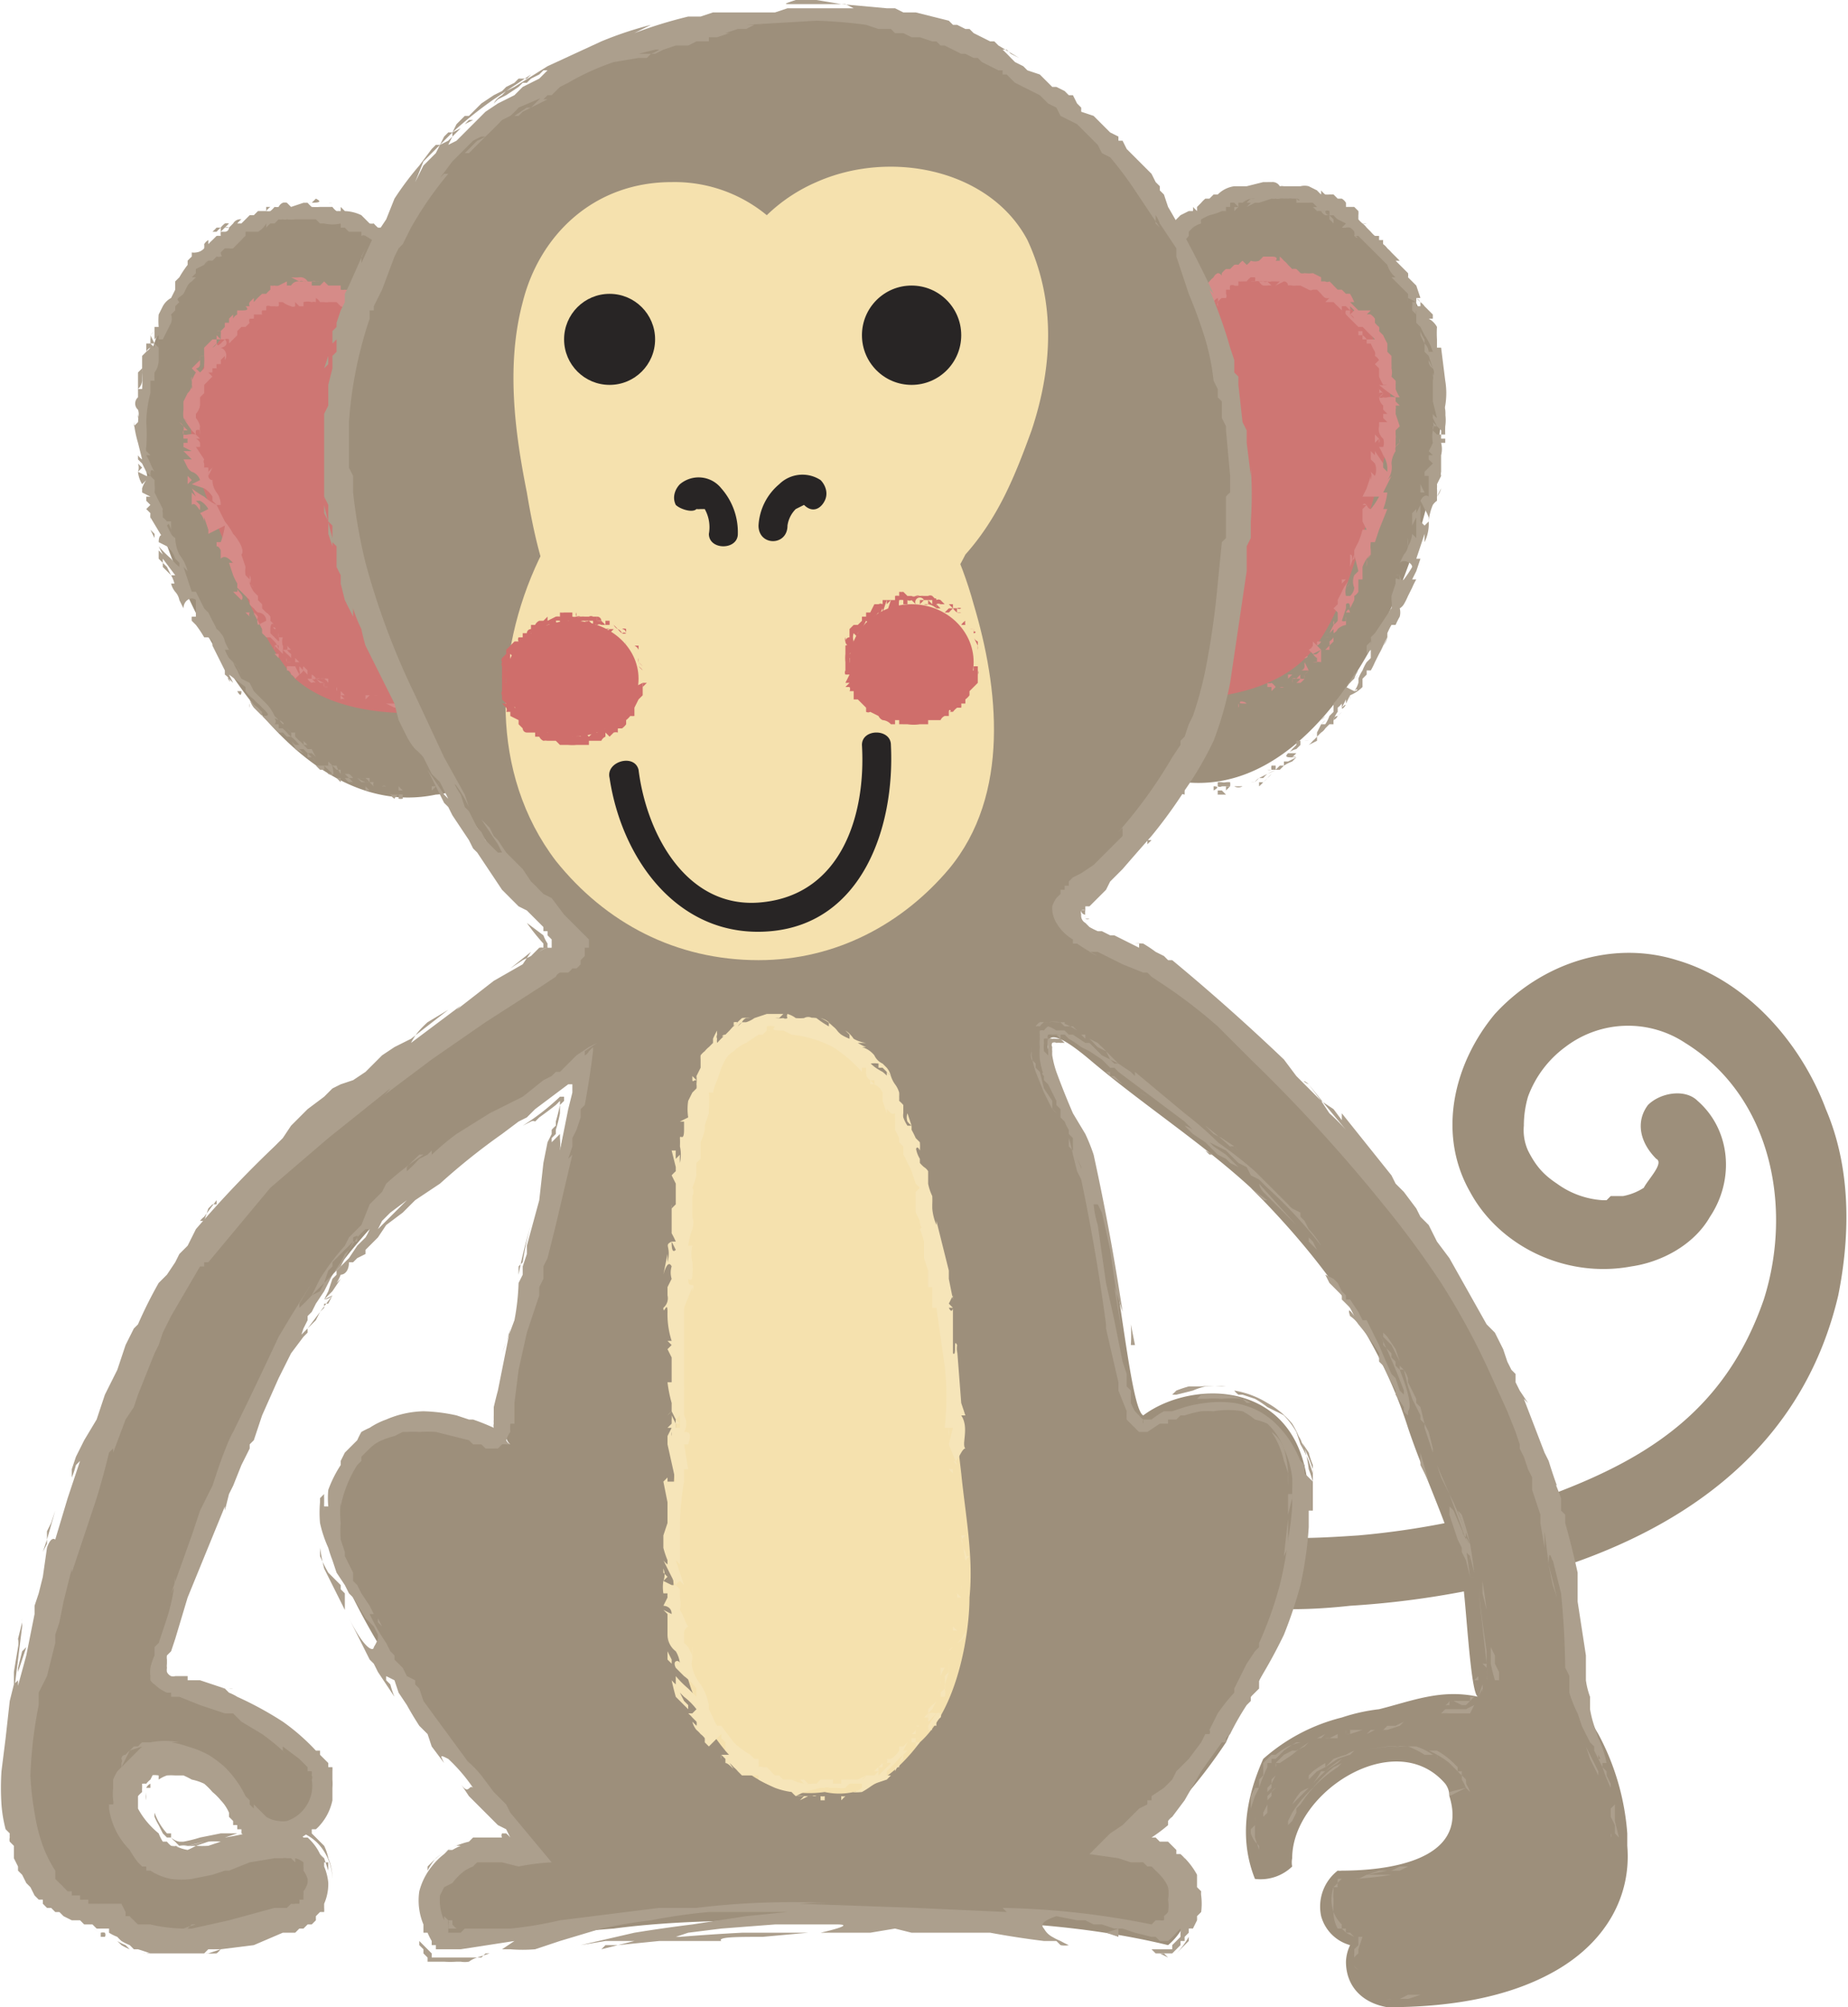 <svg xmlns="http://www.w3.org/2000/svg" width="595" height="646" viewBox="0 0 446 485"><path d="M276 171c0-5 1-9 4-13 8-8 4-28 4-38-1-16-4-33 1-49-4-4-5-13 1-17 32-25 61 12 62 44 0 30-24 95-62 91a10 10 0 0 1-5-1l-3-5a34 34 0 0 1-2-12z" fill="#9d8f7b"/><g fill="#ac9f8d"><path d="M273 172v-1 1zM276 181v0c0-1 0 0 0 0zM280 189a8 8 0 0 0-2-2 11 11 0 0 1 0-1 5 5 0 0 1-1-2h-1a16 16 0 0 0 2 2l1 2 1 1zM284 192h0a11 11 0 0 1-1 0h1zM283 192zM288 192h-1 1c1 0 1 0 0 0zM289 192h-1 1zM287 192h1s0-1 0 0h-1zM286 192v-1h-2a4 4 0 0 0 2 1zM281 188h-1v-1h-1a2 2 0 0 1 1 1h1zM296 192l-1-1h-1v1h2zM295 191h1-1zM289 191h-2 3zM301 190l-1 1 1-1zM304 189v1a8 8 0 0 0 1-1 11 11 0 0 0 1-1 5 5 0 0 1-1 1 9 9 0 0 1-1 0zM307 187l-1 1a5 5 0 0 0 1-1zM298 190a2 2 0 0 0 2 0h-1-1zM299 190h0zM298 190zM293 191s2-1 0-1v1zM298 190h-2v1l1-1zM298 190zM305 188a8 8 0 0 1 1-1l-2 1h1zM302 189zM313 183h-1a1 1 0 0 1 1 0zM304 188a3 3 0 0 0-1 1l1-1zM309 186h-1 1zM302 189zM302 189a5 5 0 0 0 1 0h-1zM313 180l-1 1a4 4 0 0 1-1 1c-1 1 0 1 1 1l1-1h-1-1a5 5 0 0 1 2-1l1-1v-1h-1v1s0-1 0 0zM310 184v1a10 10 0 0 1 2-1l1-1-2 1h-1z"/><path d="M308 186v-1h-1a2 2 0 0 0 0 1 2 2 0 0 1-1 0h2a13 13 0 0 1-2 1l2-1h1l1-1c1 0 0 0 0 0h-1l-1 1zM295 189zM296 189a2 2 0 0 1-1 0c-1 0 0 0 0 0a6 6 0 0 0-1 0v1a1 1 0 0 0 1 0h2a4 4 0 0 0 0-1 7 7 0 0 0-1 0zM302 188l1-1h1-1l-1 1zM313 183l1-1zM315 181h1-1zM311 48zM316 49c-1 0-1 0 0 0zM347 120l1-2a5 5 0 0 1-1 2zM342 73l1 1zM340 73v-1a8 8 0 0 0 0 1zM290 54l-1 1 1-1zM333 158a13 13 0 0 0 1-2l-1 2zM314 45h-1 1zM335 154a12 12 0 0 1-1 2 4 4 0 0 0 1-2zM287 139zM275 163l1-1a5 5 0 0 0-1 1zM323 173zM320 174zM336 147c-1 1 0 1 0 0zM323 173zM323 173zM324 172a10 10 0 0 1-1 1zM283 91zM346 104zM346 102a3 3 0 0 1 0 2v-1h1l-1-1z"/><path d="M301 49h2l-2 1 1-1a7 7 0 0 1 1 0h1l3-1h1-1a4 4 0 0 0 1 0 2 2 0 0 0 1 0 2 2 0 0 1 1 0 4 4 0 0 1 1 0 2 2 0 0 1 1 0h-1 2c1 0 1 1 0 0v1h3a5 5 0 0 1 1 0h0l1 1h0a6 6 0 0 1-1 0l1 1a5 5 0 0 1 1 0 4 4 0 0 1 1 0 6 6 0 0 1 1 1l-1-1h-1a2 2 0 0 0 1 1 8 8 0 0 0 1 0v1a9 9 0 0 1 1 1v-1l-1-1s0-1 0 0a5 5 0 0 0 1 0 6 6 0 0 0 1 1l2 1-1 1a3 3 0 0 0 1 0 3 3 0 0 1 1 0 3 3 0 0 1 1 1 2 2 0 0 1 0 1c1 1 1 0 0 0h1a12 12 0 0 0 1 1 12 12 0 0 0 1 1l2 2c1 1 0 0 0 0l1 1 1 1 1 1a6 6 0 0 0 2 3h-1l2 2 1 1 1 1v1l2 1a11 11 0 0 0 0-1l1 1v1c0 1 0 0 0 0h-1v-1h-1a3 3 0 0 1 0 1s0-1 0 0v1l1 1v2l1 1 1 2a15 15 0 0 1 2 4h-1a3 3 0 0 0-1-2v-1a7 7 0 0 1-1-2v1a40 40 0 0 0 1 2v2l1 1 1 3-1-2a2 2 0 0 0 1 2 2 2 0 0 1 0 2v-1a6 6 0 0 1 0 2v5l1 4a3 3 0 0 1-1-1v1l1 2 1 1v1h-1l-1-1a8 8 0 0 0 0 3l1-1a10 10 0 0 0-1 1 17 17 0 0 1-1 2l1 1h-1v1l1 1-1 1-1 1a15 15 0 0 0 0 1h1v5s-1-1-2 1a18 18 0 0 1 1 2 10 10 0 0 1 1 2 7 7 0 0 1 0 1l-1 1v0l-1-1v-4l-1 2v-2 1l-1 1v3l1-2c1-1 0 0 0 0v5l-1-1a7 7 0 0 1-1 3v-1-1a5 5 0 0 0 0 2 4 4 0 0 1-1 2l-1 2c1-1 3 0 3 1a27 27 0 0 1-2 3c-1 1-1-2-1-1v1c-1 0-1-1-1 1 0 0-1 2 0 0l-1 3v1a7 7 0 0 1 0 2l-4 6-1 1a4 4 0 0 1 0 2v-1l-1 1v2l1-1a20 20 0 0 0 0-3v5l-1 1a11 11 0 0 0-1 2 9 9 0 0 0-1 2 5 5 0 0 1 0 1 6 6 0 0 1-1 2l-2-1a8 8 0 0 1 1-1 10 10 0 0 1 1-1 8 8 0 0 0 1-1l-1 1c-1 1 0 0 0 0a7 7 0 0 1 1-2 6 6 0 0 0-1 1l-2 3a35 35 0 0 1-3 4v1-1 2l-1 1a9 9 0 0 1-1 2h-1l1-1a5 5 0 0 1-1 1l-1 2 1-1-1 1v1a9 9 0 0 1-1 1 7 7 0 0 1-1 1l2-1v-1l1-1a4 4 0 0 0 1-1l1-1h1a5 5 0 0 1 0-1s-1 1 0 0a1 1 0 0 1 1-1 2 2 0 0 1-1 1 6 6 0 0 1 1-2v-1a5 5 0 0 0 1-1v1l1-2v1l1-2a9 9 0 0 0 3-2v-2l1-1v-1h1a18 18 0 0 0 1-2l1-2 1-2a15 15 0 0 1 1-2v-1a18 18 0 0 1 1-2h1a20 20 0 0 1 1-2 4 4 0 0 0 0-2 3 3 0 0 0 1-1 17 17 0 0 0 1-2l1-2a17 17 0 0 1 1-2h-1l1-2 1-3h-1l2-6v2a10 10 0 0 0 1-5 13 13 0 0 1 1-4 4 4 0 0 1 1-1v-1a17 17 0 0 0 0-2h0a6 6 0 0 0 0-1l1-2a2 2 0 0 1 0-1v-4s0-1 0 0a6 6 0 0 0 0-3h1v-1h-1v-1h1a22 22 0 0 1 0-2 10 10 0 0 0 0-3v1a10 10 0 0 0 0-2 2 2 0 0 1 0-1 18 18 0 0 0 0-6l-1-8h-1v-2s0-1 0 0a23 23 0 0 1 0-3 5 5 0 0 0-2-2h1v-1l-2-2a4 4 0 0 0-1-1 3 3 0 0 0-1-1h1l-1-3-2-2a3 3 0 0 0 0-1l-1-1-1-1-1-1h1l-2-2a11 11 0 0 0-1-1 4 4 0 0 0-1-1 3 3 0 0 1 0-1h-1v-1h-1a7 7 0 0 1-1-1l-1-1a5 5 0 0 0-1-1h1a2 2 0 0 1-1 0 8 8 0 0 1-1-1v-1a5 5 0 0 0 0-1 2 2 0 0 0-1 0h1l-1-1h-2v-1a3 3 0 0 0-1-1h-1l-1-1h-1a8 8 0 0 1-1 0 5 5 0 0 1-1-1v1a11 11 0 0 1-1-1l-2-1a4 4 0 0 0-2 0h-1-2-1a3 3 0 0 0-1 0 2 2 0 0 0-2-1 11 11 0 0 0-1 0h-1l-4 1h-3v1-1a7 7 0 0 0-4 2h-1l-1 1a12 12 0 0 0-1 0 9 9 0 0 0-1 1l-1 1v1l-1-1a2 2 0 0 1 0 1h-1l-2 1-1 1-1 1a7 7 0 0 0-1 2 32 32 0 0 0-2 3 16 16 0 0 0 0 3c-1 2 0 4 1 4a51 51 0 0 0 1 2v1a3 3 0 0 1 0-2v1h1a9 9 0 0 1 0 1v0h-1a2 2 0 0 0 1 1 5 5 0 0 0 0 1v1l-1 2v2l-1 2v5l-1 2v4h1v2c-1 0-1 1-1-1a3 3 0 0 0 1 3h-1v-1 1a6 6 0 0 1 0 3v4l1-1v7a49 49 0 0 1 0 5 18 18 0 0 1 1 5h1l-1 2a7 7 0 0 1 0 3v1l1 2-1 1 1 11h1l-1 1v3h1l-1 6v3a26 26 0 0 1-1 3 12 12 0 0 1-2 5h-1v1h-1v1a27 27 0 0 0-2 2 9 9 0 0 1 0 1v1l-1 1v1a2 2 0 0 1 0 1v1l-1 1a9 9 0 0 0 0 1l1 1v-1a3 3 0 0 0 1-1l1-1a4 4 0 0 1 1-3l1-1a7 7 0 0 0 0-1 5 5 0 0 0 0-1l1 1a2 2 0 0 1 0-1 3 3 0 0 1 0-1 6 6 0 0 1 1-1v1l1-2 1-1v-1h1v-1a23 23 0 0 0 2-5 10 10 0 0 1 0-1v-1a7 7 0 0 0 0 1 4 4 0 0 1-1 1 4 4 0 0 0 1-2v-1-1l1-4c0-2-1 0-1-1l1-1h-1l1-2a8 8 0 0 0 0 1v-4 2l-2-14v1a9 9 0 0 1 0-3 14 14 0 0 0 0-3 9 9 0 0 1-1-3h1l-1-4a5 5 0 0 1-1-3c1 2 1-1 1 1v-5c-1 1-1-1-1-3a5 5 0 0 1 0-1 8 8 0 0 0 1-2 8 8 0 0 0 0-1 5 5 0 0 0 0-1 4 4 0 0 1 0-2l-1-2v0a8 8 0 0 1 0-3 6 6 0 0 1 0 2v-2a11 11 0 0 1 1 2 9 9 0 0 0 0 2v-1-1a3 3 0 0 1 0-2 6 6 0 0 0 0-2 5 5 0 0 1 0-2v1a5 5 0 0 1 0-2h1v-1a4 4 0 0 0 0-1l-1 2c-1 0 0-1 0 0a7 7 0 0 1 0-1 4 4 0 0 1 0-1 3 3 0 0 1 0-1 5 5 0 0 0 1-1 8 8 0 0 0 1-2l-1 1v-1a5 5 0 0 1 1-1c0-3-1 0-1-1a1 1 0 0 0 1-1v-1-1a25 25 0 0 0 1-2 3 3 0 0 0-1-1 2 2 0 0 1-1 0v-1h1v0h-1v-1a4 4 0 0 1 0-1 7 7 0 0 1-1-2c0 1 0 1 0 0a2 2 0 0 1-1-1v-1a2 2 0 0 1 1 1v1a7 7 0 0 0 0-2 11 11 0 0 1 0-1 3 3 0 0 1 0 1v-1-1a10 10 0 0 1 0-1 3 3 0 0 1 0-1 3 3 0 0 1 1 0 2 2 0 0 1 0 1v-1-1a5 5 0 0 0 1 0c0-1 0-1 0 0a4 4 0 0 0 1-1v-1l1-1a6 6 0 0 1 2-1 2 2 0 0 1 0-1 24 24 0 0 1 2-1 14 14 0 0 0 3-1h1v-1h1v-1a3 3 0 0 1 1 0l1 1v-1a9 9 0 0 1 1 0 5 5 0 0 1 2-1 4 4 0 0 1 1 0 4 4 0 0 1-1 0 8 8 0 0 0-1 1zm20 3a1 1 0 0 1-1-1 1 1 0 0 1 1 0 8 8 0 0 1 0 1zm21 24a2 2 0 0 1 0-1 4 4 0 0 1 0 1zm-15 91c1-1 1 0 0 0zm-1 2a3 3 0 0 1 0-1v1zm-46-72c1 1 0 0 0 0zM340 73h1-1zM290 54z"/><path d="M337 139a3 3 0 0 1 1 0h-1zM319 177l1-1a4 4 0 0 1-1 1s1 0 0 0zM309 183h-1 1s1-1 0 0zM317 177v1h-1v0h1a8 8 0 0 0 0-1zM316 179a7 7 0 0 1-1 0h1zM324 171s1 0 0 0c0 1 2-2 0 0zM316 177h1-1zM321 172l-1 1 1-1zM320 173a5 5 0 0 0-1 1 10 10 0 0 0 1-1zM317 176l1-1-1 1zM330 159l1-1-1 1zM327 163a2 2 0 0 1 0-1zM329 159v-1 1zM339 138h1-1zM343 117v2h1l-1-2zM344 119zM274 168h-1v1h1v-1zM274 170v1a2 2 0 0 1 0-1zM323 54h0zM310 49v-1zM298 51l1-1a4 4 0 0 1-1 0v1z"/></g><path d="M283 169a5 5 0 0 1-4 0l-1-4c-2-15 0-30 1-45s1-26 7-40c2-5 5-10 10-12 4-3 11-3 16-2a33 33 0 0 1 23 25c2 8 0 17-2 25-4 13-8 31-16 41s-23 12-34 12z" fill="#ce7673"/><g fill="#d68b88"><path d="M283 172v0zM290 170l-1 1 1-1zM296 169h-2a5 5 0 0 1-2 1l4-1zM299 170a1 1 0 0 1 0 1v-1zM299 171c-1 0 0 0 0 0zM302 170h-1 1c1 0 0 0 0 0zM302 169zM301 169h0zM301 170c-1-1-2 0-1-1-1 1-1 1 1 1zM296 169l-1-1v1h1zM307 168h-1 1zM307 168v-1 1zM302 168l-1 1 1-1h1zM311 166v1-1zM313 165h1a7 7 0 0 0 1-1 3 3 0 0 1-1 0 4 4 0 0 1-1 1zM315 163a7 7 0 0 0 0 1 3 3 0 0 0 0-1zM309 166a1 1 0 0 0 1 0h-1zM309 166h0zM309 166zM305 167v-1 1zM308 166h-1v1zM309 166h-1 1zM314 164a3 3 0 0 1 0-1h1-1l-1 1h1zM312 165zM319 159zM313 164a1 1 0 0 0-1 0h1zM317 162h-1 1zM312 165zM312 165a3 3 0 0 0 0-1 7 7 0 0 0 0 1zM317 155v1a2 2 0 0 1-1 1l1 1a3 3 0 0 0 1 1 3 3 0 0 0 1 0v-2l-1 1a1 1 0 0 1-1 0l2-1-1-1a2 2 0 0 0 1-1h-1v1l-1-1z"/><path d="M317 160a7 7 0 0 1 2 0v-1h-1v1h-1zM316 162l-1-2a4 4 0 0 0 0 1 1 1 0 0 1-1 1h2a6 6 0 0 1-1 1l1-1c0-1 0 0 0 0v-1h1v-1 1h-1v1zM306 165zM307 165a1 1 0 0 1-1 0v1h2a4 4 0 0 0-1-1zM311 164v-1h1-1 1l-1 1zM319 159v-1c0-1 0 0 0 0zM320 157h1v-1l-1 1zM299 69h-1a2 2 0 0 0 1 0zM301 68zM338 107v-1a2 2 0 0 1 0 1zM326 75h0zM324 76v-1a6 6 0 0 0 0 1zM289 82zM330 137a6 6 0 0 0 0-2v2zM298 64zM331 134a6 6 0 0 1-1 1 2 2 0 0 0 1-1zM280 147zM276 168a6 6 0 0 1 0-2 3 3 0 0 0 0 2zM325 149c0 1 0 0 0 0zM322 150zM329 128c0 1 0 1 0 0zM325 150a3 3 0 0 0 0-1 5 5 0 0 0 0 1zM325 150zM325 149zM281 111c0 1 0 0 0 0zM333 96zM333 94a2 2 0 0 1 0 1 1 1 0 0 1 1 0 2 2 0 0 1-1 1l1-1h0l-1-1z"/><path d="M293 73h1a5 5 0 0 1 0 1 1 1 0 0 1 0-1 4 4 0 0 1 1-1 7 7 0 0 0 1 0 1 1 0 0 0 0-1v-1h1l-1 1 1-1a2 2 0 0 1 0-1 1 1 0 0 1 1 0h1v-1a8 8 0 0 0 1 0h1a4 4 0 0 1 1-1c1 0 0 0 0 0h1c1 0 1 0 0 0a2 2 0 0 1 0 1 2 2 0 0 1-1 0h1a2 2 0 0 1 1 0 2 2 0 0 1 1 0h-1a2 2 0 0 0 1 1h1a3 3 0 0 1 1 0l-1-1a1 1 0 0 1-1 0h1a2 2 0 0 0 1 0h1a8 8 0 0 0 1 0l-1 1 2-1a1 1 0 0 1 1 1v0a2 2 0 0 1 1 0 4 4 0 0 0 1 0h1l2 1h-1 1c1 0 0 0 0 0a1 1 0 0 0 1 0h1l1 1a4 4 0 0 0 1 1 2 2 0 0 0 1 0l-1 1h2a13 13 0 0 0 1 1l1 1v-1a3 3 0 0 1 1 0l1 1a8 8 0 0 0 0-1l1 1c1 0 0 0 0 0l-1 1v-1h-1v1c0 1 0 0 0 0v1-1l1 1a577 577 0 0 0 1 1l1 1h1a9 9 0 0 1 1 1l1 1a9 9 0 0 1 1 1h-2a3 3 0 0 0-1-1v-1a4 4 0 0 1-1 0v1h1v1h1v1h1a13 13 0 0 0 1 2l-1-1 1 1a2 2 0 0 1 0 1 3 3 0 0 1 1 1l-1 1 1 1v2a15 15 0 0 0 1 2h1a6 6 0 0 1-2 0 39 39 0 0 0 4 3 5 5 0 0 0-2 0 2 2 0 0 1-1 0 1 1 0 0 1-1 0 3 3 0 0 0 1 2l1-1a6 6 0 0 0-1 1v1l1 1h-1v1l1 1h-2v2-1a3 3 0 0 0 1 3 3 3 0 0 1 0 2h-1a16 16 0 0 1 1 2 6 6 0 0 1 1 3v1l-1-1v-1l-2-3v1l-1-1v2l1 1a4 4 0 0 1 0 3l-1-1a3 3 0 0 1 0 2v-1l-1 3-1 2h4a17 17 0 0 1-2 3c-1 0-1-2-2-1h1l-1 1v3l1 2h-1a24 24 0 0 1-1 3 24 24 0 0 0-1 2v1a2 2 0 0 1 0 1c-1 1 0-1-1-1v3l1-3 1 4-1 1a4 4 0 0 0 0 3 3 3 0 0 1-1 2h-1a4 4 0 0 1 0-2 5 5 0 0 0 1-1l-1 1a3 3 0 0 1 1-2 9 9 0 0 0-2 3l-1 2a10 10 0 0 1 0 1l-1 1 1 1v-1 2a9 9 0 0 1 0 1 5 5 0 0 1-1 1v-1a1 1 0 0 1 0 1l-1 2 1-1v2a4 4 0 0 1-1 1 3 3 0 0 1 0 1l1-1a8 8 0 0 1 0-1v-1a2 2 0 0 0 1-1 4 4 0 0 1 2-1v-1a1 1 0 0 1-1 0l1-3s0 1 0 0v-1s1-1 1 1l1-2a5 5 0 0 0 0-1 3 3 0 0 0 1-1v-1-1-1h1a11 11 0 0 0 0-1v-2a10 10 0 0 1 1-2 6 6 0 0 1 1-1v-1a7 7 0 0 1 0-2h1l1-3 2-5h-1a16 16 0 0 0 1-4h-1l2-4-1 1a5 5 0 0 0 1-4 6 6 0 0 1 1-3 2 2 0 0 1 0-1l1-1a3 3 0 0 0-1 1v-1a8 8 0 0 0 0-1h0a3 3 0 0 0 0-1v-1l1-1-1-3a6 6 0 0 0 0-1 2 2 0 0 0 0-1h1l-1-1v-1h1a10 10 0 0 1-1-2 6 6 0 0 0 0-1 5 5 0 0 0 0-1l-1-1a4 4 0 0 0 0-2 9 9 0 0 0 0-1v-2l-1-1v-1-1a27 27 0 0 1-1-2l-1-1a2 2 0 0 0 0-1h-1 1a6 6 0 0 1-1-1v-1a4 4 0 0 0-1-1 2 2 0 0 0-1 0l1-1h-1 1-3l-2-2h1a17 17 0 0 0-1-2 6 6 0 0 0-1 0l-1-1h-1l-1-1a8 8 0 0 0-1-1 1 1 0 0 1-1 0h-1v-1l-2-1a8 8 0 0 1-2 0 2 2 0 0 1-1 0 10 10 0 0 0-1-1 3 3 0 0 0-1 0l-1-1a5 5 0 0 0-1-1c-1 0 0 0 0 0a6 6 0 0 0-1-1v1h-1s1-1-1-1h-2a13 13 0 0 1-1 1 3 3 0 0 1-2 0c1 0 1 0 0 0a4 4 0 0 1-1 1l-1-1a5 5 0 0 0-1 1 2 2 0 0 0-1 0l-1 1h-1a5 5 0 0 0-1 1 2 2 0 0 0 0 1 1 1 0 0 0-1-1 2 2 0 0 0-1 1 6 6 0 0 0-1 1l-2 2-1 1v1h-1a4 4 0 0 0-1 3v-1l-1 2a5 5 0 0 0-1 1 4 4 0 0 0 0 1v1a7 7 0 0 1-2 2 10 10 0 0 0 0 2 6 6 0 0 0-1 2v-1a7 7 0 0 1-1 2l-1 2a8 8 0 0 0 0 1 4 4 0 0 0 0 1 2 2 0 0 0 0 2 402 402 0 0 0 1 1h1l-1 1-1 1-1 2-1 6v4l-1 3h1v1l-1-1 1 2c0 2-1-1-1 0v1l1 2h-1v3l1-1v1l-1 4a20 20 0 0 1 0 4 8 8 0 0 1 0 3l1 1c-2-1-1 2-2 3 1-1 0 4 1 2l-1 1-1 8 1 1h-1v3h1a36 36 0 0 0 0 9v4a47 47 0 0 1-1 4v1a1 1 0 0 1 1 0h1v1a8 8 0 0 0 0 1 6 6 0 0 0 0 1 7 7 0 0 0 0 1 3 3 0 0 1 1 0 5 5 0 0 0 2 1h1a5 5 0 0 1-1 0l1-1a2 2 0 0 0-1 0 2 2 0 0 1 0-1 1 1 0 0 1 0-1v-1a2 2 0 0 1 0-1 4 4 0 0 0 0-1 2 2 0 0 0-1-1h1l-1-2a18 18 0 0 1 0-4v-1l1-2h-1a3 3 0 0 1 1-1h-1v-2l1-3-1-1h1-1l1-1a4 4 0 0 0 0-1 5 5 0 0 1 0-2v-9-4a4 4 0 0 1 0-1l1-1-1-3a3 3 0 0 1 0-2h1a5 5 0 0 0 0-3l1-2-1 1v1l-1-2c0-1 2-1 2-3v-3l-1-1v-2a3 3 0 0 1 0 1v-1l1 3v-2a1 1 0 0 1 0-1 3 3 0 0 0 0-2 3 3 0 0 1 0-1l1 1a2 2 0 0 1 0-2 3 3 0 0 0 0-2c0 3-1 1-1 2l1-2a3 3 0 0 0 1-3l-1 1a5 5 0 0 1 1-2c0-2-1 1-1 0v-2-3 1h1v-1a4 4 0 0 1 0-1 7 7 0 0 1 1-1l-1-2 1-1v2a3 3 0 0 0 0-1l1-1a2 2 0 0 1-1 0v-1-1c0-1 0 0 0 0h1a9 9 0 0 1 0-1v1l1-2h1a4 4 0 0 0 0-2 5 5 0 0 1 1-2 1 1 0 0 1 0-1v-1l1-1a5 5 0 0 0 1-2h0v-1l1-1a6 6 0 0 1 1-1 3 3 0 0 1 0-1 2 2 0 0 1 1-1 2 2 0 0 1 0 1 3 3 0 0 0-1 0zm13-5h-1 1zm21 9l-1-1a2 2 0 0 1 1 1zm0 67zm-1 2v-1 1zm-49-30v-1 1z"/><path d="M325 76a1 1 0 0 1 0-1v1zM289 82zM329 122zM323 153zM315 159c1 0 1-1 0 0zM321 153v1a7 7 0 0 0-1 0h1v-1zM320 155zM325 148h1c0 1 0-2-1 0zM319 153h1zM322 149v0zM322 150a2 2 0 0 0 0 1 5 5 0 0 0 0-1zM320 152l1-1-1 1zM327 138v-1c0-1 0 0 0 0v1zM324 141l1-1h-1zM325 138v-1 1zM331 121h1-1zM332 105v2l1-1-1-1zM333 106a4 4 0 0 0 0 1 1 1 0 0 0 0-1zM279 172a6 6 0 0 0 1 0h-1zM282 171v1c0 1 0 0 0 0l1-1h-1zM308 69h-1 1zM298 70zM293 76v-1a1 1 0 0 1 0 1c-1 0-1 0 0 0z"/></g><path d="M113 174c0-5-2-10-6-13-8-7-6-27-7-37-1-16 1-34-6-49 4-5 3-14-2-17-35-22-61 18-58 49s33 93 71 85a10 10 0 0 0 4-1l3-6a34 34 0 0 0 1-11z" fill="#9d8f7b"/><g fill="#ac9f8d"><path d="M111 174c0 1 0 0 0 0zM111 182v0zM109 189l1-1 1-2v-1a19 19 0 0 1-1 3 5 5 0 0 1-1 1zM105 190l1-1a5 5 0 0 1-1 1zM106 189c1 0-1 0 0 0zM102 190h1s-1 0 0 0h-1zM101 191h0zM103 190v1h-1 1v-1z"/><path d="M104 190v1a5 5 0 0 0 1-1s1 0 0 0a12 12 0 0 0-1 0zM109 190h1v-1a4 4 0 0 1-1 1zM96 190v1h1l-1-1c-1 0 0 0 0 0zM96 191h-1 1zM101 192l1-1h1-1l-1 1c-1 1 0 0 0 0zM92 189h-1zM89 189v-1a6 6 0 0 0-1 0h-1a6 6 0 0 1 1 0 7 7 0 0 1 1 1zM86 188a7 7 0 0 0 1 0 6 6 0 0 0-1 0zM93 190a1 1 0 0 0-1 0h1zM93 190h-1 1zM93 190zM98 191l-1 1 1-1zM94 191h1-1zM93 191h1-1zM87 189l-1-1a14 14 0 0 0 2 1h-1zM90 190zM80 185zM88 189a2 2 0 0 0 1 0 9 9 0 0 1-1 0zM84 187a6 6 0 0 0 1 1 4 4 0 0 0-1-1zM90 189zM90 189a4 4 0 0 0-1 0 8 8 0 0 0 1 1 1 1 0 0 1 0-1zM77 186h1a5 5 0 0 1 1 1c2 1 1-1 1-2h-2a12 12 0 0 0 1 1l1 1a3 3 0 0 1-2-1 5 5 0 0 0 0-1h-1-1l1 1s-1 0 0 0zM82 186v1a7 7 0 0 1-1-2h-1l1 1h1z"/><path d="M84 188h-1a4 4 0 0 0 1 1 2 2 0 0 1 1 0l-1-1h2-1-1 1l-1-1h-2a7 7 0 0 0 1 0l1 1zM96 193zM95 193a2 2 0 0 1 1-1v1a3 3 0 0 0 1 0v-1a2 2 0 0 0-1 0 7 7 0 0 1-1 0h-1v-1a3 3 0 0 0 0 1 3 3 0 0 0 1 1zM89 191l-1-1h-1 1v1h1zM80 185h-1v-1zM77 183h1-1zM64 51v-1h1a4 4 0 0 0-1 1zM60 52zM41 128v-2h-1a5 5 0 0 1 1 2zM37 82v0zM36 81l1-1a8 8 0 0 0-1 1zM90 54h1-1zM58 163a13 13 0 0 0-1-2l1 2zM64 55zM56 160a13 13 0 0 1 1 1 4 4 0 0 0-1-1zM103 142v0zM110 167v-1h-1a6 6 0 0 0 1 1zM69 176c1 1 0 0 0 0zM70 179zM51 156zM70 177l-1-1a6 6 0 0 0 1 1zM70 177zM69 176zM100 94c0 1 0 0 0 0zM33 114zM33 112a3 3 0 0 1 0 2l1-1-1-1c-1-1 0 0 0 0z"/><path d="M76 50l-1-1h-1c2 0 4 0 2-1l-1 1h-2l-3 1-1-1a2 2 0 0 0-1 0 2 2 0 0 0-1 1 4 4 0 0 1-1 0 6 6 0 0 1-1 1 3 3 0 0 1-1 0h-1-1c0 1 0 0 0 0l-1 1h-1l-1 1-1 1v-1 1h-1v1-1a6 6 0 0 1 1-1 2 2 0 0 0-2 1l-1 1h-1l1-1a3 3 0 0 0-1 0 5 5 0 0 0-1 1h-1a13 13 0 0 1-1 1h1a9 9 0 0 1 1-1v1a4 4 0 0 0 0 1 5 5 0 0 0-1 0l-1 1a13 13 0 0 0-1 1v-1a3 3 0 0 0-1 1 4 4 0 0 1 0 1 3 3 0 0 1-2 1 3 3 0 0 1-1 0v1s1-1 0 0a12 12 0 0 0-1 1v1a26 26 0 0 0-2 3c-1 1 0 0 0 0l-1 1v2l-1 2a5 5 0 0 0-2 2c0 1 0 0 0 0l-1 2a18 18 0 0 0 0 3h-1v3l1-1v2c0 1 0 0 0 0v1l-1-1v1l-1-1h1l-1-2a3 3 0 0 1 0 1v1h-1v2l-1 1c-1 1 0 0 0 0v4a31 31 0 0 1 0 4h-1a3 3 0 0 0 1-2v-2a8 8 0 0 1 0-1l-1 1v6a21 21 0 0 0 0 2v-2a2 2 0 0 0 0 3 3 3 0 0 1 0 2v-1a7 7 0 0 1 0 2l-1 1v-1a28 28 0 0 0 1 5l1 4a3 3 0 0 1-1-1v1l1 1 1 2 1 1h-1l-2-1a7 7 0 0 0 1 3l1-1a7 7 0 0 0-1 2v1l2 1h-1v1l1 1-1 1 1 1a16 16 0 0 0 0 2v-1l3 5c0-1-1-1-1 1l2 1a14 14 0 0 1 1 1 8 8 0 0 1 1 2l1 1v1a16 16 0 0 1-2-2 29 29 0 0 1-3-3l1 2-1-1v2l1 1v1l1 1 1 1-1-2-1-1v-1l3 4h-1a8 8 0 0 1 1 3v-1h-1a5 5 0 0 0 1 2 4 4 0 0 1 1 2l1 2c0-2 2-3 3-2v4h-1v1l1 1a28 28 0 0 1 2 3h1a7 7 0 0 1 1 1v1l3 6v1a4 4 0 0 1 1 1c1 2-1-1 0 0l1 1 1 1-1-1-1-2 4 3v1a10 10 0 0 0 2 2 8 8 0 0 0 1 1 6 6 0 0 1 1 1 8 8 0 0 1 1 1c1 1 0 1-1 1a7 7 0 0 1 0-1 10 10 0 0 1-1-1 12 12 0 0 0-1-1l1 1a6 6 0 0 1-2-2 6 6 0 0 0 1 2l2 2 4 4 1 1-1-1h1l1 1h1a11 11 0 0 1 2 2h-1l-1-1a5 5 0 0 1 1 2l2 1-1-1h1l1 1h1a6 6 0 0 1 1 1l-1-2h-1l-1-1a4 4 0 0 0-1-1l-1-1a5 5 0 0 1 0-1h-1a2 2 0 0 1 0 1 5 5 0 0 1-1-1l-1-1a6 6 0 0 0-1 0v-1h-1c1-1-1-2 1-1l-1-1a10 10 0 0 0-2-3l-1-1-1-1-1-1-1-2-2-1a17 17 0 0 1-1-2 11 11 0 0 1-1-2l-1-1a12 12 0 0 1-1-2h1a13 13 0 0 1-1-2 4 4 0 0 0-1-2 3 3 0 0 0-1-1 16 16 0 0 0-1-2l-1-2a16 16 0 0 1-1-1l-1-2-1-2h-1l-2-6 1 1a11 11 0 0 0-2-4 10 10 0 0 1-1-4 3 3 0 0 1-1-1v-1a4 4 0 0 0 0 1l-1-2 1-1h-1a6 6 0 0 0-1-1v-1a2 2 0 0 1 0-1l-2-4a7 7 0 0 0 0-2v-1l-1-1c0-1 0-2 1-1a14 14 0 0 1-1-2 13 13 0 0 0-1-2h1a10 10 0 0 0-1-1 2 2 0 0 1 0-1 40 40 0 0 0 0-6 30 30 0 0 1 1-7v-1-2h1a12 12 0 0 1 0-2 5 5 0 0 0 1-3v-3a5 5 0 0 0 0-1 3 3 0 0 0 0-1h1l1-2 1-2a3 3 0 0 0 0-2l1-1c1-1 0 0 0 0v-1l1-1c-1-1 0-1 1-2l1-2a3 3 0 0 1 1-1l1-1h-1l1-1a6 6 0 0 1 0-1l2-1a5 5 0 0 0 1-1l-1 1a2 2 0 0 1 1-1 7 7 0 0 1 1 0l1-1a2 2 0 0 0 1 0h-1c2 0 1 0 1-1l1-1h1a2 2 0 0 0 1 0l1-1a18 18 0 0 1 1-1 6 6 0 0 1 1-1v-1a5 5 0 0 1 1 0h2a5 5 0 0 0 2-2v1a10 10 0 0 1 1-1h1c1 0 0 0 0 0l1-1c0-1 0 0 0 0a3 3 0 0 0 1 0 2 2 0 0 0 1 0 9 9 0 0 0 2 0h5l1 1h1a9 9 0 0 0 4 0v1h1a10 10 0 0 0 1 1h3v1a1 1 0 0 1 1 0 33 33 0 0 1 3 2l1 1 1 1a5 5 0 0 1 1 2 9 9 0 0 1 0 3l1 3v1a13 13 0 0 1 0 1 4 4 0 0 1 0-1v1h1a4 4 0 0 1-1 2v-1l-1 1v1l-1 1v1l1 1v1l1 2v3l1 2v4l1 1v3l1-1v2h-1a3 3 0 0 0 1 2l-1 1v-1 1a5 5 0 0 1 1 2v4-1c0 1 0 3 1 1l-1 6a45 45 0 0 1 0 5 20 20 0 0 1 1 5v2a7 7 0 0 1-1 3c1-1 1 1 1 2v13s0-1 0 0v5h1a31 31 0 0 0 0 6l1 3a30 30 0 0 0 1 3 20 20 0 0 0 4 5v1h1v1h1a9 9 0 0 1 1 3v-1a3 3 0 0 1 0 1h1v3a1 1 0 0 1 1 0 4 4 0 0 1 0 1l1 1v0a2 2 0 0 0 1-1v-1-3a7 7 0 0 0-1-2 4 4 0 0 0-2-2h1a4 4 0 0 1-1 0l-1-1v-1h-1v-1a4 4 0 0 1-1 0v-1h-1v-1a25 25 0 0 1-2-5 4 4 0 0 1 0-1c0-1 0-1 0 0a7 7 0 0 1 0 1c0 1 0 1 0 0a4 4 0 0 0 0-1l-1-1v-2-3-2h-1l1-2a6 6 0 0 0 0 1v-4 2l-1-13a11 11 0 0 1 0-3 15 15 0 0 0 0-3 8 8 0 0 1-1-2l1-1-1-4a5 5 0 0 1 0-3v1l1-7c-1-1-1 0-1 1v1l-1-2a5 5 0 0 1 1-2 7 7 0 0 0 0-1 8 8 0 0 0 0-2 5 5 0 0 0 0-1 5 5 0 0 1 0-2l-1-2v1c0 1 0 0 0 0l1 2-1-3a8 8 0 0 1 0-3 5 5 0 0 1 0 2v-2a8 8 0 0 1 1 2 13 13 0 0 0 0 2v-1-1a3 3 0 0 1 0-2 6 6 0 0 0-1-3v1a8 8 0 0 1 0-2l1 1a5 5 0 0 1-1-2v-1a4 4 0 0 0 0-2v2l-1 1v-2a3 3 0 0 1 0-2 4 4 0 0 0 0-1 9 9 0 0 0 0-2v1l-1-1a6 6 0 0 1 0-1c-1-3 0 0-1-1a1 1 0 0 0 0-1v-1h-1 1a2 2 0 0 0-1-1v-1-1 1a1 1 0 0 0 1 1v-2 1l1-2v-2-1a5 5 0 0 1 0-1v-1-1a2 2 0 0 1 0 2l1 1a6 6 0 0 0 0-2v-2a4 4 0 0 1 0 1l-1-1v-1a14 14 0 0 0-1-2l1 1a5 5 0 0 0-1-1v-1a2 2 0 0 1 1 1v-1l-1-1v-1h-1a4 4 0 0 0 0-1s0-1 0 0a4 4 0 0 0-1-1 6 6 0 0 0 0-1 9 9 0 0 0-1 0h-1v-1h-2a9 9 0 0 1-1-1 3 3 0 0 1-1 0l-1-1-1-1a10 10 0 0 0-4-1l-1-1v1h-1a4 4 0 0 1-1-1h-1s1 0 0 0h-2a14 14 0 0 1-2 0 10 10 0 0 1-1-1 5 5 0 0 1 1 0l1 1zm-23 6l1-1a1 1 0 0 1 1 0 1 1 0 0 1-1 1h-1zM35 85a2 2 0 0 1 1-1 5 5 0 0 1-1 1zm30 87c-1-1-1-1 0 0zm1 1h-1 1zm32-73c0 1 0 1 0 0zM36 81zM90 54z"/><path d="M46 150a2 2 0 0 1 0-1v1zM74 180l-1-1a3 3 0 0 1 0 1h1zM81 188l1 1v-1h-1zM74 182a5 5 0 0 0 0 1h1a10 10 0 0 0-1-1zM75 183a7 7 0 0 1 1 1l-1-1zM68 175c1 0-2-2 0 0zM74 183h-1 1zM68 178l1 1 1 1-2-2zM70 180a5 5 0 0 0 1 0 10 10 0 0 0-1 0zM72 182l-1-1 1 1zM59 167l-1-1-1-1 1 1 1 1zM60 171a2 2 0 0 1 0-1v1zM58 167h-1s1 2 1 0zM46 147h1-1zM36 128l1 2v-1l-1-1zM37 129zM111 171v0zM112 173h-1l1 1a2 2 0 0 1 0-1zM50 57h1zM66 50h-1 1zM81 49h-2a4 4 0 0 1 1 0h1z"/></g><path d="M106 172a5 5 0 0 0 3-1l1-3c1-15-3-30-5-45-3-15-4-26-11-39-3-5-6-9-11-12-5-2-11-2-17 0a33 33 0 0 0-20 28c-1 8 2 16 5 24 5 12 11 30 20 40 9 8 24 9 35 8z" fill="#ce7673"/><g fill="#d68b88"><path d="M106 170v0zM99 171h-1 1zM93 170l2 1a5 5 0 0 1 2 0v-1h-4zM90 168h1a5 5 0 0 1-1 0zM91 168c1 0 0 0 0 0zM88 168h0zM87 169h0zM89 168h-1v1l1-1zM89 169c1 0 1 0 0 0 2 0 2 0 0 0zM93 171h0zM83 167h0zM84 167h-1 1zM87 169h2-2zM80 165h1-1zM79 165v-1a3 3 0 0 0-1 0h-1a2 2 0 0 1 1 0 4 4 0 0 1 1 1zM76 164a4 4 0 0 0 1 0 2 2 0 0 0-1 0zM81 167a1 1 0 0 0 0-1v1zM81 167l-1-1 1 1zM81 167zM85 168l-1 1 1-1zM82 167v1h1zM81 167h0zM77 165l-1-1a8 8 0 0 0 2 1h-1zM79 166zM73 161v1a1 1 0 0 1 0-1zM78 165a1 1 0 0 0 0 1 5 5 0 0 1 0-1c-1 0-1 0 0 0zM75 163a3 3 0 0 0 1 1 2 2 0 0 0-1-1zM79 166c0-1 0 0 0 0zM79 166a3 3 0 0 0-1 0 3 3 0 0 0 1 0zM69 162a1 1 0 0 1 1 1 2 2 0 0 1 1 1l1-1a3 3 0 0 0 1-1l-1-1a10 10 0 0 0 0 1 1 1 0 0 1 0 1l-1-2h-1a4 4 0 0 0-1 0v1h0zM74 163a3 3 0 0 1 0-1l-1-1v1l1 1z"/><path d="M75 164h-1a2 2 0 0 0 1 1 1 1 0 0 1 1 0l-1-1s1 0 0 0a8 8 0 0 1 1 0 1 1 0 0 1-1 0h1l-1-1h-1c-1 0 0 0 0 0h1a8 8 0 0 0 0 1zM83 170s-1 0 0 0zM82 169a1 1 0 0 1 1 0v0l-1-1a3 3 0 0 0 0 1zM78 167h-1v-1 1h1zM73 161h-1zM71 160h1l-1-1v1zM82 69zM78 68zM50 115l1-2-1 1a2 2 0 0 1 0 1zM53 82v0zM52 80h1a3 3 0 0 0-1 0zM97 83c0-1 0 0 0 0zM61 142a6 6 0 0 0-1-1l1 1zM79 74v-1 1zM60 139v1a5 5 0 0 1 0 1 2 2 0 0 0 0-2zM112 149zM108 169a3 3 0 0 1 0-1 1 1 0 0 0 0 1zM67 153c0 1 0 0 0 0zM66 156zM55 136zM67 154a4 4 0 0 0 0-1 3 3 0 0 0 0 1zM67 154zM67 153zM105 114zM44 104zM43 102a3 3 0 0 1 1 1 2 2 0 0 1 0 1h1l-1-1-1-1z"/><path d="M90 74l-1-1a7 7 0 0 1 1 0h1c0 1 0 0 0 0h-1a16 16 0 0 1-2-1 7 7 0 0 0-1-1h-1l-1-1h1a1 1 0 0 0-1 0 1 1 0 0 0-1 0 3 3 0 0 1-1 0 3 3 0 0 1-1 0v-1h-3l-1-1-1 1h-2v-1a3 3 0 0 1 1 0 3 3 0 0 1 1 0 2 2 0 0 0-1 0 1 1 0 0 0-1 0 4 4 0 0 1-1 0 6 6 0 0 1-1 0h1a2 2 0 0 0-2-1 10 10 0 0 1-2 0l2 1a1 1 0 0 1 1 0h-1a2 2 0 0 0-2 1 10 10 0 0 0-1 0v-1l-2 1a2 2 0 0 1-1 0 3 3 0 0 1-1 0v1h0a6 6 0 0 0-1 1h-1a20 20 0 0 0-2 2v-1l-1 1a1 1 0 0 0 0 1h-1c1 1 0 1-1 1h-1a3 3 0 0 0 0 1 2 2 0 0 0-1 1v-1l-1 1v1a7 7 0 0 0-1 0 9 9 0 0 0 0 1l-1 1a4 4 0 0 1 0 1v1h1l-1 1c0 1 0 0 0 0-1 1-1 0-1-1h1l-1-1v1h-1l-1 1-1 1a11 11 0 0 0 0 1v1a14 14 0 0 1 0 2v1l-1 1-1-1a1 1 0 0 0 1-1v-1a4 4 0 0 1 0-1 3 3 0 0 1 1 0h-1v1l-1 1-1 1 1 1a13 13 0 0 0-1 2v-1a1 1 0 0 0 0 1 4 4 0 0 1 0 1 1 1 0 0 1 0 1v-1a3 3 0 0 1-1 2s0 1 0 0l-1 2a8 8 0 0 0 0 1v1a7 7 0 0 0 0 2l1 1a5 5 0 0 1-1-1 44 44 0 0 0 2 3l1 1a5 5 0 0 0-2 0 2 2 0 0 1-1 0 1 1 0 0 1 0-1v1a4 4 0 0 0 0 1h1a4 4 0 0 0 0 1h-1v1l2 1h-2l1 1 1 1h-2l1 2a3 3 0 0 0 1 1 3 3 0 0 1 2 2l-2 1 3 1a6 6 0 0 1 2 2v1l1 1a13 13 0 0 1-3-2 18 18 0 0 1-3-2l1 2-1-1v3c1-1 2 2 2 1v-1l-1-1h1a5 5 0 0 1 2 2l-2 1a4 4 0 0 1 1 2v-1l1 3v1l4-2a17 17 0 0 1-1 4h-2 1v1c1 0 1 2 1 0v3c1-1 2 0 3 1h-1l1 3a17 17 0 0 0 1 2v1a2 2 0 0 1 0 1h-1l2 2c1-1-1-2-1-3l3 3v1a5 5 0 0 0 1 1 4 4 0 0 0 1 1 2 2 0 0 1 2 2l-2 1a3 3 0 0 1 0-2 4 4 0 0 0-1-1v1a3 3 0 0 1 0-1 9 9 0 0 0 1 2l1 2v1a9 9 0 0 1 1 1l1 1-1-1h1l1 1c1 1 0 0 0 0a4 4 0 0 1 1 2l-1-1a1 1 0 0 1 1 0v1l1 1v-1l1 1a8 8 0 0 1 1 1v-1a3 3 0 0 1-1-1h-1a2 2 0 0 0 0-1 3 3 0 0 1 0-2h-1a1 1 0 0 1 0 1l-2-2v-1s0-2 1-1l-1-1a5 5 0 0 0 0-1 3 3 0 0 0-1-1l-1-1v-1l-1-1a10 10 0 0 0 0-1l-1-1a9 9 0 0 1-1-2 6 6 0 0 1 0-1l-1-1a6 6 0 0 1 0-2l-1-3c1-1-1-4-2-5a17 17 0 0 0-2-3l-2-4h1a5 5 0 0 0-1-3 5 5 0 0 1-1-3 1 1 0 0 1-1-1 7 7 0 0 0 0-1v-1a3 3 0 0 0-1 0v-1a1 1 0 0 1 0-1l-2-3h1a7 7 0 0 0 0-1 2 2 0 0 0-1-1h1l-1-1a4 4 0 0 1 0-1 1 1 0 0 1 1 0v1a7 7 0 0 1 0-2 5 5 0 0 0-1-2v1a5 5 0 0 0 0-1v-1a4 4 0 0 0 1-2v-1-1l1-1v-1-1l1-1a10 10 0 0 1 1-1l-1-1h1v-1h1a4 4 0 0 1 0-1 8 8 0 0 1 1 0 3 3 0 0 0 0-1 2 2 0 0 0 0-1v1l1-1v1a2 2 0 0 0-1-3c1 0 2-1 1-2a1 1 0 0 1 1 0v1l1-1 1-1v-1l1-1h1l1-1a1 1 0 0 1 0-1h1a4 4 0 0 0 0-1h2a2 2 0 0 1 0-1 7 7 0 0 1 1 0v-1a1 1 0 0 1 1 0 10 10 0 0 0 1 0 3 3 0 0 0 1 0 2 2 0 0 0 0-1h1a6 6 0 0 0 2 1 1 1 0 0 0 1 0v-1l1 1h1v-1a4 4 0 0 1 2 0 2 2 0 0 1 1 0v-1a3 3 0 0 1 1 1h1a3 3 0 0 0 1 0 7 7 0 0 1 1 0h1l1 1a1 1 0 0 0 1 0 2 2 0 0 0 0 1 10 10 0 0 0 2 0c1 1 2 1 1 2l1 1c0 1 0 0 0 0l1 1h-1a4 4 0 0 0 3 1h-1l1 2a5 5 0 0 0 1 1l1 1 1 3 1 1a7 7 0 0 0 1 2h-1a6 6 0 0 1 1 1 9 9 0 0 1 0 1l1 1v1a4 4 0 0 0 0 1 1 1 0 0 0 1 1h1v1a209 209 0 0 0 1 0v4a44 44 0 0 1 1 6v3l1 3 1 1h-1l1 1c0 3-1 0-1 0v1l1 2v1c-1 0-1 0 0 0v2-1l1 1v4a23 23 0 0 1 1 4 9 9 0 0 1 1 3l1 1c-2 0-1 2-2 3 1-1 1 4 2 2l-1 1 1 8h1v1l-1 1c1 1 2 0 1 2h1a67 67 0 0 0 0 8 31 31 0 0 1 1 5 24 24 0 0 1-1 4h1a3 3 0 0 1 0 1 2 2 0 0 1-1 0v1a2 2 0 0 1-1 0v1a1 1 0 0 0 1 0 2 2 0 0 0 0 1 4 4 0 0 0 1 0 2 2 0 0 1 1 0 3 3 0 0 1 1-1 9 9 0 0 0 1-1 4 4 0 0 0 0-2 2 2 0 0 0 0-1c0-1 0 0 0 0v-2a31 31 0 0 1 0-4 2954 2954 0 0 1 0-4 4 4 0 0 1 0-1c0-1 0 0 0 0l-1 1 1-3v-3c0-1-1 1-1-1l1-1a4 4 0 0 0 0-1 6 6 0 0 1-1-2v1l-2-9-1-4a4 4 0 0 1 0-2v-1l-1-2v-1a3 3 0 0 1-1-1h1a5 5 0 0 0 0-3v-2h-1v1l-1-1 1-4v-2l-1-1v2l-1-4a3 3 0 0 1 1 1v-2l1 4v-2l-1-2a3 3 0 0 0 0-2 3 3 0 0 1 0-1l1 1a2 2 0 0 1-1-2 3 3 0 0 0 0-1c1 2 0 0-1 1v-2a3 3 0 0 0 1-3c0 1 0 2-1 1a5 5 0 0 1 0-2c0-2 0 1-1 0 1-1 0-1-1-2h1l-1-3v0h1a5 5 0 0 1-1-1v-2c-1 1-1 0-2-1v-1l1 1 1 1a3 3 0 0 0-1-2v-1a2 2 0 0 1 0 1l-1-1-1-1h1l-1-1h1l-1-1v-2a5 5 0 0 0-1-1 6 6 0 0 1-1-2 1 1 0 0 1-1-1v-1l-1-1a5 5 0 0 0-1-2v-1h-1-1v-1-1a14 14 0 0 1-2 0 5 5 0 0 1-1-1 4 4 0 0 1 0-1l1 1zm-18-6h0zM51 84l1-1a2 2 0 0 1-1 1zm13 65zm1 2l-1-1 1 1zm37-32zM52 81zM97 83zM51 131z"/><path d="M70 157l-1-1a1 1 0 0 1 0 1h1zM72 165h1-1zM69 158v1a7 7 0 0 0 0 1 1 1 0 0 1 0-1zM69 160a3 3 0 0 1 1 0h-1zM66 152c0 1 0 0 0 0 1 0-1-1 0 0zM68 160v-1h-1 1v1zM65 155l1 1-1-1zM66 156a2 2 0 0 0 0 1 5 5 0 0 0 0-1zM67 159v-1h-1l1 1zM60 145h-1v-1 1h1zM60 149a1 1 0 0 1 0-1h-1zM58 146s-1-1 0 0c0 0 1 1 0 0zM52 129h2-2zM45 115v2l1-1-1-1zM46 116zM107 169a2 2 0 0 0 0 1v-1zM107 170h-1 1zM69 68h1zM83 69zM93 75l-1-1a2 2 0 0 1 1 1c0 1 0 1 0 0z"/></g><path d="M273 378c15 11 35 12 53 10a215 215 0 0 0 53-10c32-11 57-31 65-65 3-15 3-31-3-45-6-16-19-31-36-36-16-5-33 1-44 13-10 12-14 29-6 43 7 13 23 21 39 18 7-1 15-5 19-12 6-9 5-21-3-28-3-3-9-2-12 1-3 4-2 9 2 13 2 1-2 5-3 7a14 14 0 0 1-5 2h-3l-1 1h-1a21 21 0 0 1-11-4c-3-2-5-4-7-8a12 12 0 0 1-1-6 25 25 0 0 1 1-7 26 26 0 0 1 9-12 25 25 0 0 1 29-1c21 13 26 40 19 62-9 26-27 38-51 47a197 197 0 0 1-47 10c-15 1-32 2-45-7-9-6-19 7-10 14z" fill="#9d8f7b"/><path d="M393 443a60 60 0 0 0-7-24c-3-5-4-8-5-14l-2-21-4-18c-6-22-15-44-29-63-13-19-28-35-44-51a152 152 0 0 0-23-18c-8-5-30-8-18-19 10-10 21-22 28-36 6-15 7-33 9-49 5-31-8-67-27-92a98 98 0 0 0-55-33c-20-4-41-1-61 5-16 6-32 13-45 25-6 6-10 12-14 19a97 97 0 0 0-15 54c1 24 9 47 20 68a230 230 0 0 0 35 51l2 2-1 2a11 11 0 0 0-6 2c-19 14-40 27-58 43-14 13-29 29-37 47-13 28-24 58-29 88-3 17-6 44 15 51a12 12 0 0 0 5 1 8 8 0 0 0 6 5c13 3 25-1 37-5 12-3 7-21-5-17a86 86 0 0 1-11 2c-5 1-12 4-17 0-4-4-10-13-6-19a10 10 0 0 1 2-2v-1h1c4-2 9-2 13 0 5 2 10 6 12 11l2 2c9 8 21-4 13-13-5-6-12-10-19-14-3-1-16-4-17-6v-7c14-40 31-89 66-116 11-9 25-15 35-23l-11 50c-2 5-10 35-5 39-11-4-28-10-36 1-9 11-9 22-3 34 11 23 28 43 43 63h-9a14 14 0 0 0-15 14 14 14 0 0 0 3 9c14 0 28-3 42-4 15-2 31-2 47-2 29 0 58-1 87 6a15 15 0 0 0 5-15 14 14 0 0 0-12-10 91 91 0 0 0 12-12 129 129 0 0 0 9-12 68 68 0 0 1 6-11c8-15 14-32 14-48-1-29-28-29-40-20-4-2-7-53-15-68-4-10-17-34 2-18 13 11 27 20 39 31 17 17 31 36 38 58 4 12 10 24 13 36 1 4 2 29 4 29-9-2-16 1-24 3a44 44 0 0 0-9 2 45 45 0 0 0-19 10c-4 9-6 19-2 29a11 11 0 0 0 9-3 5 5 0 0 1 0-2c0-16 25-32 37-18a5 5 0 0 1 1 3c5 16-16 18-26 18a4 4 0 0 1-1 0 11 11 0 0 0-4 11 10 10 0 0 0 7 7 10 10 0 0 0-1 4c0 6 4 10 10 11 14 0 29-2 41-9s18-18 17-30v-3z" fill="#9d8f7b"/><g fill="#ac9f8d"><path d="M389 447v-2-1a1 1 0 0 0 0-1v4zM344 482h1-5l-2 1h-2a3 3 0 0 1-1 0h5l3-1h1zM336 453h-6l-2 1h-4a4 4 0 0 0-1 0 7 7 0 0 0 0 1l-1 1a9 9 0 0 0 0 6 8 8 0 0 0 1 4h1l1 1a66 66 0 0 0 2 1h1v2l-1 1v1a5 5 0 0 0 0 1 5 5 0 0 0 0 1v1a3 3 0 0 0 1 1 8 8 0 0 1-1-1v-1a5 5 0 0 1 0-1 5 5 0 0 1 1-1v-1l1-3h-2l-1-1h-1a3 3 0 0 1 0-1h-1a6 6 0 0 1 0-1 8 8 0 0 1-2-3 8 8 0 0 1 0-2 8 8 0 0 1 0-1 8 8 0 0 1 0-2v-1h1a3 3 0 0 1 0-1 6 6 0 0 1 1-1h3a84 84 0 0 0 9-1zM347 423h-2a13 13 0 0 1 2 1 18 18 0 0 1 3 2l1 1 1 1a19 19 0 0 0 1 1 10 10 0 0 1 0 1 10 10 0 0 1 1 2 11 11 0 0 0 0-2 10 10 0 0 0-1-1v-1h-1c-1 0 0 0 0 0v-1l-1-1a19 19 0 0 0-4-3z"/><path d="M353 429a10 10 0 0 1 1 3l1 1-5 1v-1l4-1-4 2 5-1a8 8 0 0 0-1-2 10 10 0 0 0-1-2 5 5 0 0 0-1-1 13 13 0 0 1 1 1zM318 428l2-1 3-2a35 35 0 0 1 3-1l1-1c1 0 0 0 0 0a15 15 0 0 0-2 1 34 34 0 0 0-3 1l-2 2v-1a32 32 0 0 0-3 2l-1 1v1l-2 2 4-4zM312 436l1-1 1-1 1-1 1-1a10 10 0 0 0-2 1 18 18 0 0 0-2 3z"/><path d="M324 425l-1 1a35 35 0 0 0-3 2 35 35 0 0 0-3 3l-1 1 1-1a26 26 0 0 0 2-3h1a31 31 0 0 1 4-3zM330 423a26 26 0 0 1 5-1 18 18 0 0 1 3 0c1 0 1 0 0 0a29 29 0 0 0-5 1 23 23 0 0 1 7-1 20 20 0 0 1 4 2h3v1a3 3 0 0 0 0-1h-1a16 16 0 0 0-4-2 18 18 0 0 0-2 0 20 20 0 0 0-3 0 24 24 0 0 0-7 1zM340 451h-2l-2 1h-3l-3 1h-3 3l5-1a37 37 0 0 0 3 0l2-1zM308 432l-1 1-1 1a7 7 0 0 1 0 1v1l-1 2v1l1-1v-1-1-1l1-1v-1a3 3 0 0 1 1-1z"/><path d="M306 435v-1-1l1-1v-1-1c0-1 0 0 0 0l1-1v-1-1 2l-1 2-1 1a12 12 0 0 0 0 1v2zM313 438v-1l1-1a32 32 0 0 1 4-5 35 35 0 0 1 5-4l1-1h0l-2 1a35 35 0 0 0-5 5 30 30 0 0 0-5 6l-1 2v1l1-1 1-2zM335 417l-1 1h-1-1l-2 1 1-1h4l3-1 1-1h1-1l-2 1h-1zM357 410l1-2a6 6 0 0 1 0-1 6 6 0 0 1 0 2v-3h4v-2l-1-2v-2l-1-2-1-9 1 9v4a60 60 0 0 0 1 4h-1-2v1l-1 3zM357 380l1 1v4l1 4a182 182 0 0 0-1-7v-1l-1-1zM321 420h2v-1h2a3 3 0 0 0 1 0l3-1h-3v1h-2-1l-2 1z"/><path d="M325 419v-1h1a26 26 0 0 0 2 0 39 39 0 0 1-2 0h-1a3 3 0 0 1 0 1zM320 420h1a2 2 0 0 0-1 0zM304 448v-1l-1-3v-1-1-1-1-1a6 6 0 0 0 0 1v1l-1 1a18 18 0 0 0 0 1 9 9 0 0 0 1 2l1 1v2zM316 421l-1 1-2 1h-1c-1 0 0 0 0 0l-2 1-1 1-1 1h0a1 1 0 0 1 0 1v-1h1l3-2a41 41 0 0 1 4-3zM320 419l-2 1-2 1 2-1h1l1-1zM359 399l-1-7-1-8 1 9 1 9v-3zM347 414h0zM338 330v1a2 2 0 0 1 1 0zM359 403a39 39 0 0 0 0 2 3 3 0 0 1 0 1h-2v1a34 34 0 0 0 0 2 4 4 0 0 0 0 1v1h-1 1v-1a3 3 0 0 1 0-1v-2-1h2v-1a18 18 0 0 1 0-2v-1h-1a13 13 0 0 1 1 1zM352 365l3 8a78 78 0 0 0-2-7 7 7 0 0 0-1-1zM350 414h-1 1zM350 414h5l1-2v-1 1a127 127 0 0 0-2 1h-2-3l-1 1a14 14 0 0 1 2 0zM326 318a7 7 0 0 1 2 2 53 53 0 0 1 5 7v2l1 1 2 4 1 2v1a281 281 0 0 0 2 3v1a4 4 0 0 0 1 1v-1c1-1 0-5-2-10l-1-1v-1l-1-1v-1l-2-2v-1l-1-2a174 174 0 0 1 6 14 12 12 0 0 1 0 1c0 1 0 1 0 0l-1-1-1-3-1-1c-1-1 0 0 0 0a189 189 0 0 1-3-7l-1-2-2-4h-1l-1-2-2-3h-1v-1l-1-1-1-2-1-1-2-1 1 2 3 3v1l1 1 1 1 1 2s-2-3-1 0zM346 350a398 398 0 0 0-1-4l-1-2-1-4-1-1v-1l-1-2-1-2v-1a9 9 0 0 0-1-2l1 4 1 3 1 2 1 2v1l1 1v1l1 3 1 3z"/><path d="M354 372l-3-7a6 6 0 0 0-1-1v2l2 6 1 2v1l1 2 1 4h1a19 19 0 0 0-1 0l-1-7v1l1 1a2 2 0 0 0 0 1v-1-1l-1-3 2 8 1 1-1-1a147 147 0 0 0-1-7c0 1 0 1 0 0a4 4 0 0 1-1-1l-1-2s0-1 0 0l2 3-1-1v-2l-3-7-3-6-1-3 3 7 4 11zM302 433l1-1a11 11 0 0 0 0-1 2 2 0 0 0 0 1l-1 1z"/><path d="M306 425l-1 1v3l-1 1v2h-1v0l-1 2v2c0 1 0 0 0 0v1c0 1 0 1 0 0l1-3 1-2a41 41 0 0 1 2-5v-1h1v-1h1l1-1 1-1a30 30 0 0 1 3-2 8 8 0 0 1 1 0 21 21 0 0 0-3 1 20 20 0 0 0-3 2h-1l-1 1zM349 412h1v-1h1l2 1h1l1-1 1-1h1a6 6 0 0 1 0-2l-1-2h1v-1-1-2 3l-1 1a19 19 0 0 0 1 2 5 5 0 0 0 0 2h-2v1h-1-1-1a7 7 0 0 0-1 0 5 5 0 0 0-1 0 2 2 0 0 1-1 1zM338 329l1 1-1-1-1-3-2-3-1-1v1l2 2 1 2 1 2zM326 309h1-1v-1l-1-1-2-2 2 2 1 1zM34 472l-1-1h-2a14 14 0 0 1-2-1l-1-1a12 12 0 0 0 2 1l1 1h2l1 1zM71 467l1-1-1 1h-1 1zM115 466h-3-1-1a5 5 0 0 1-1-1v-1h-1a1 1 0 0 1 0 1 5 5 0 0 0 0 1h7zM80 308l1-1 1-1 2-4-1 1-1 2-2 3zM80 313l-1 2h-1v1l-1 1-1 2-1 1-1 1 6-8zM49 295l1-3 1-1h1v-1l-3 4a5 5 0 0 0-1 1h1zM307 346a20 20 0 0 1 3 7 28 28 0 0 1 1 3v3a26 26 0 0 0-1-9 8 8 0 0 0-3-4zM48 465h-1a33 33 0 0 0-3 1h1l1-1h2s1 0 0 0zM310 376l1-2v-2-1-2-2-1l1-4v-1h-1v-1-1 8l-1 9zM262 222a1 1 0 0 0 1 0v0h-1zM376 386l-1-4-1-4a104 104 0 0 0 1 5l1 3zM255 247h1l1 1v-1h-2zM277 265a5 5 0 0 0-2-1 7 7 0 0 1 2 1zM297 419c0-1 0-1 0 0z"/><path d="M263 251h-1l-1-1-1-1a16 16 0 0 0-4-2l1 1h2l2 2h1v1z"/><path d="M262 250l1 1 2 1 1 1 1 1c1 0 0 0 0 0 1 1 1 1 0 0l-2-1-1-1-1-1-1-1zM250 249a4 4 0 0 1 0-1 3 3 0 0 1 1 0 4 4 0 0 1 1-1 5 5 0 0 1 1 0 9 9 0 0 1 3 0h-1a9 9 0 0 0-2 0 3 3 0 0 0-1 0 4 4 0 0 0-1 0 3 3 0 0 0-1 1 4 4 0 0 0 0 1zM111 31l1-1 2-1c1 0 0 0 0 0h-1l-2 2zM84 391v-1zM77 374a53 53 0 0 0 1 5l2 4 1 2 1 2 1 2v1h0v-2-3l-1-1v-1l-3-3a39 39 0 0 1-2-4v-1-1z"/><path d="M6 398l-1 1-1 4v3l-1 1v2l2-16v-2a12 12 0 0 0 0 1l-1 4a5 5 0 0 1 0 2l-1 6v3l-1 4-1 9-1 8a62 62 0 0 0 0 8 33 33 0 0 0 1 6l1 1a8 8 0 0 0 0 1 2 2 0 0 0 0 1l1 1v3l1 1v2l1 1-1-2v-1a20 20 0 0 1-1-2v1c0 1 0 0 0 0l1 2v1l1 1 1 2 1 1 1 2 1 1h1v1l1 1h1l1 1h1l1 1 2 1h2l1 1h2l1 1a16 16 0 0 0 1 0h2v1c0 1 0 0 0 0a11 11 0 0 0 2 1 11 11 0 0 0 1 1 13 13 0 0 0 2 1l1 1h1a71 71 0 0 1 3 1 2 2 0 0 1-1 0 12 12 0 0 1-1 0h15l1-1h3a5 5 0 0 1-1 1 35 35 0 0 1-3 0h1l3-1 8-1 7-3h3l1-1h1l1-1h1l1-1v-1l1-1h1a6 6 0 0 0 0-1v-1a12 12 0 0 0 1-5 13 13 0 0 0-1-4v-1-1a4 4 0 0 1-1-1 5 5 0 0 1 1 1l1 3v-1-1h-1v-1a12 12 0 0 0-1-1 12 12 0 0 0-2-3 12 12 0 0 0-1-1h-1l-1-1h-2-1a6 6 0 0 0-1 0h-2a5 5 0 0 1 0-1h3a6 6 0 0 1 1 0h1a9 9 0 0 1 1 1h1a11 11 0 0 1 4 3 13 13 0 0 1 3 8 13 13 0 0 0-1-5 12 12 0 0 0-1-3l-1-1-1-1-1-1h-1a7 7 0 0 0-1-1 31 31 0 0 0-2 0 8 8 0 0 0-1-1 8 8 0 0 0-1 0h-1-1-1v1h-3a75 75 0 0 1-9 2h-1l-4 1a37 37 0 0 1-4 1l4-1 4-1h1l3-1h-4l-5 1a33 33 0 0 1-4 1 10 10 0 0 1-1 0 4 4 0 0 1-2-1v-1h-1a15 15 0 0 1-3-5 10 10 0 0 0 0 1 17 17 0 0 0 1 2l1 2 1 1h1a5 5 0 0 0 1 1 8 8 0 0 0 1 1 5 5 0 0 1 2 0h-1a6 6 0 0 1-1 0 6 6 0 0 1-2 0 6 6 0 0 1-1-1h-1a11 11 0 0 1-1-2 21 21 0 0 1-3-3 19 19 0 0 1-2-3v-1-2a8 8 0 0 1 1-1 6 6 0 0 1 0-1v-1a5 5 0 0 1 1 0 6 6 0 0 1 1-1l1-2v-1-1l-4 4h2l1-1a6 6 0 0 1 2 0v1a8 8 0 0 1 2-1 14 14 0 0 1 2 0h2a21 21 0 0 1 2 1 13 13 0 0 1 3 1 17 17 0 0 1 2 2 14 14 0 0 1 2 2 10 10 0 0 1 2 3v1l1 1v1a7 7 0 0 1 1 0v1h1v1a16 16 0 0 0 2 1l1 1a8 8 0 0 0 1 0 13 13 0 0 0 2 1 9 9 0 0 0 2 0h-1a11 11 0 0 1-1 0l-1-1h-1l-1-1h-1c-1 0 0 0 0 0v-1a8 8 0 0 1 1 0v1h2v1h3a12 12 0 0 0 4 0 13 13 0 0 0 4-2h1v-1h1a8 8 0 0 0 1-1 13 13 0 0 0 3-6v-1-1-1a13 13 0 0 0 0-2v-1-1a8 8 0 0 0 0-1h-1v-1l-1-1-1-1v-1h-1a51 51 0 0 0-8-7 84 84 0 0 0-11-6 12 12 0 0 0-2-1l-1-1a12 12 0 0 1-1 0h3s0 1 0 0a3 3 0 0 0-1 0h-1l-3-1-3-1h-3v-1h-2-1a2 2 0 0 1-1 0 2 2 0 0 1-1-1 3 3 0 0 1 0-1 4 4 0 0 1 0-1v-1a3 3 0 0 1 0-1l1-1 1-3 3-10 9-22v1l1-4 1-2 2-5 2-4v-1l1-1 1-3 1-3 4-9 1-2 1-2 1-2 3-4 1-1v-1l-2 2v1l1-3 1-2v-1l1-1 1-2 2-3 2-4-2 2-1 2-2 1-1 2 1-1v-1l1-1 2-2 1-3 1-1v-1l1-1 1-1 1-1 2-2v-1c2-1 1 0-1 3l1-2h1v-1a25 25 0 0 1 2-2h1a12 12 0 0 1-1 2l-1 1-1 1-2 3-2 2-1 1v1l-1 1-1 3-1 2 2-2 2-3-1 1a10 10 0 0 0 1-2c1 0 2-1 2-3h1l1-1 2-1v-1l3-3 2-3 4-3 3-3 3-2 3-2a159 159 0 0 1 15-12l4-3 2-1 1-1 1-1 8-6h1v-1 3l-1 4-2 10a15 15 0 0 0 0-3v-1l-2 2v-1l1-1v-1a34 34 0 0 0 1-4v-2l1-1v-1h-1a57 57 0 0 1-9 7 141 141 0 0 1 2-1 1 1 0 0 1 1 0l-1 1 1-1 1-1a101 101 0 0 0 4-3l1-1v1a52 52 0 0 1-1 4v1a9 9 0 0 0-1 1v1l-1 2-1 5-1 9-3 11v2l-1 3v2a1387 1387 0 0 0-1 2v-1-1a104 104 0 0 1 3-12 62 62 0 0 0-2 9l-1 1v4a57 57 0 0 1-1 9l-3 8a44 44 0 0 0 2-6l-3 15a120 120 0 0 0-1 4v1c0 1 0 1 0 0v-1-1 3a11 11 0 0 0 0 1 5 5 0 0 0 0 1 2 2 0 0 0 0 1 53 53 0 0 0-5-2h-1l-3-1a42 42 0 0 0-8-1 24 24 0 0 0-9 2 18 18 0 0 0-4 2 19 19 0 0 0-2 1 21 21 0 0 0-1 2l-2 2-1 1-1 2v1a29 29 0 0 0-3 6 21 21 0 0 0 0 4h-1v1a3 3 0 0 0 1 1l-1-1a10 10 0 0 1 0-1 12 12 0 0 1 0-1v-1a6 6 0 0 1 0-1l-1 1v1a29 29 0 0 0 0 5 30 30 0 0 0 2 6 33 33 0 0 0 1 3l1 3 2 3 1 2 1 1 3 5 2 2 1 2a422 422 0 0 0 0 1 11 11 0 0 1-1 2c0 1-2 1-6-7l1 2 1 2 1 2 1 2 1 2 1 1 1 2 2 3 2 3a21 21 0 0 1-1-3l-1-1a10 10 0 0 1 0-1l2 1 1 3 2 3a81 81 0 0 0 3 5l1 1 1 1 1 3 3 4c-1-2-1-2 1-1a41 41 0 0 1 6 7c-1-1-1 2-3-1l2 3 5 5 1 1 1 1 2 1 1 2a7 7 0 0 0-1-1h-1a1 1 0 0 0 0 1h-1-4-1-1l-1 1a17 17 0 0 0-5 2 18 18 0 0 0-3 2 16 16 0 0 0-2 3v-1l1-1a18 18 0 0 1 6-4 15 15 0 0 1 1 0 16 16 0 0 0-2 1h-1l-1 1a16 16 0 0 0-3 3 16 16 0 0 0-3 6 15 15 0 0 0 1 8v2h1a16 16 0 0 0 1 2v1h1v1h6l13-2-3 2h2a36 36 0 0 0 6 0l6-2 10-3a126 126 0 0 1 12-2 135 135 0 0 1 14-2h19l-10 1-13 2a376 376 0 0 0-14 2l-13 3 6-1h7l-8 2 1-1h3l10-1h15c-1-1 4-1 10-1l11-1h-16a495 495 0 0 0-15 1h-1l3-1 8-1 13-1h15c5 0-4 2-4 2h12l6-1 4 1h-9 28a213 213 0 0 0 13 2h3l1 1a5 5 0 0 0 2 0 22 22 0 0 1-2-1 17 17 0 0 1-2-1 5 5 0 0 1-2-2c-1-1 0-2 3-3l5 1h2l2 1h2l3 1h2l3 1 4 1h1l1 1h2a16 16 0 0 0 2-2l1-1a3 3 0 0 1 0 1v1l-1 1-1 1v1h-1-1-1-1-1l1 1h1a6 6 0 0 1 1 0h2l1-1 1-1v-1h1v-1l1-1v-1a5 5 0 0 1 1 0c0-1 0 0 0 0l1-2a9 9 0 0 0 0-1l1-1a16 16 0 0 0 0-4 4 4 0 0 1 0-1l-1-1v-1-1-1a18 18 0 0 0-4-5l-1-1v-1c-1 0-1 0 0 0v1l1 1 1 1v1l1 1v1h1a16 16 0 0 0-3-4h-1v-1l-1-1-1-1h-1-1c-1 0 0 0 0 0l-1-1h-1a38 38 0 0 0 4-3v-1h0a4 4 0 0 1 1-1l3-4 4-7 5-7a4 4 0 0 0 1 0v-1l1-1a66 66 0 0 1 4-7l1-1v-1l1-1 1-1v-2a125 125 0 0 0 6-11 105 105 0 0 0 4-12 90 90 0 0 0 2-14v-1-2-1h1v-1-1-3-1-3l-1-3a36 36 0 0 0-2-4l-1-3a13 13 0 0 1 1 2 25 25 0 0 1 1 2 49 49 0 0 1 2 5v1a3 3 0 0 0 0-1v-1a22 22 0 0 1-1-3l-2-3a25 25 0 0 0-2-4 21 21 0 0 0-6-5 22 22 0 0 0-8-3 5 5 0 0 0 1 1h1l3 1a24 24 0 0 1 3 2l2 1a21 21 0 0 1 2 1 21 21 0 0 1 3 4 25 25 0 0 1 2 4 31 31 0 0 1 1 5 36 36 0 0 1 1 3l-2-2v-2l-1-1a32 32 0 0 0-2-4 22 22 0 0 0-3-4 19 19 0 0 0-5-4 20 20 0 0 0-6-2 26 26 0 0 0-7 0 32 32 0 0 0-5 1l-3 1h-2 0a20 20 0 0 0-3 2 10 10 0 0 0-1 0 6 6 0 0 0-1 0v1a1 1 0 0 1 0-1 4 4 0 0 1-1-1 10 10 0 0 1-1-1 18 18 0 0 1-1-2v-3l-1-1v-1-2l-1-3-2-10-2-9-2-14a25 25 0 0 1-1-5h1l1 2 2 9 1 7 2 14-2-12a266 266 0 0 1 2 6 575 575 0 0 0-7-38 45 45 0 0 0-2-5l-3-5a187 187 0 0 1-4-10 24 24 0 0 1-1-4 10 10 0 0 1 0-1 4 4 0 0 1 0-1 1 1 0 0 1 0-1 1 1 0 0 1 1 0 3 3 0 0 1 1 0 8 8 0 0 1 1 0l1 1c0 1 0 0 0 0l-1-1-1-1h-1a4 4 0 0 0-1 0 2 2 0 0 0-1 0 3 3 0 0 0 0 2v1a4 4 0 0 1 0 1l-1-1a8 8 0 0 1 0-2 4 4 0 0 1 0-1 2 2 0 0 1 1 0 1 1 0 0 1 0-1 3 3 0 0 1 1 0h1l1 1v-1h-1a7 7 0 0 0-1 0 8 8 0 0 1 2 0h1l1 1a26 26 0 0 1 3 2l2 1 3 2 2 2h1l1 1 16 12 1 1 1 1a7 7 0 0 0-2-1 94 94 0 0 0 2 2l3 2 3 3 2 1 1 1 2 1 1 1-1-1-3-3-3-2-1-1 4 2 1 1 2 2 2 1 1 2 2 1 2 2a108 108 0 0 1 13 14 21 21 0 0 0-3-4l-1-2-1-1v-1a172 172 0 0 1-2-1 6 6 0 0 1-1-1l-1-1-3-3-2-2-2-2a105 105 0 0 0-9-7 12 12 0 0 0 2 2 84 84 0 0 0-10-9l-12-10v1a11 11 0 0 1-1-1 154 154 0 0 1-3-2l-1-1a985 985 0 0 1-2-2l-1-1-2-1h-1 1c-1 0-1 0 0 0l1 1 2 1 1 2 2 1v0h-1l-1-1-2-1-2-2-1-1h-1l-3-2h-1l-1-1a17 17 0 0 0-2 0 8 8 0 0 0-2-1 4 4 0 0 0-1 1 2 2 0 0 0-1 0 3 3 0 0 0 0 1 5 5 0 0 0 0 1 9 9 0 0 0 0 2 17 17 0 0 0 0 3 24 24 0 0 0 1 4l1 2a5 5 0 0 1 0 1v-2l-1-1c0-1 0 0 0 0 0-1-1-1 0 0v1l1 1 2 4v1l1 1v2l1 1a11 11 0 0 0 1 2v1l1 1v3l-1-1v-2l-1-2 1 2a29 29 0 0 1 1 4l1 4 1 2a472 472 0 0 1 6 35v1a1969 1969 0 0 0 3 13v2a1851 1851 0 0 0 2 5 14 14 0 0 0 0 2 9 9 0 0 0 1 1 8 8 0 0 0 1 1 10 10 0 0 0 1 1h2l3-2h2v-1h2l1-1h1c1 0 0 0 0 0a29 29 0 0 1 4-1 27 27 0 0 1 3 0 21 21 0 0 1 7 0 17 17 0 0 1 3 2 15 15 0 0 1 3 1 16 16 0 0 1 4 6 23 23 0 0 1 2 7 33 33 0 0 1 0 3v4a68 68 0 0 1-1 8 85 85 0 0 1-2 11 90 90 0 0 1-5 14v1l-1 1-2 3-1 2-1 2-1 2v1a44 44 0 0 0-4 5l-2 4a1 1 0 0 1 0 1h-1l-1 2-3 4-3 3-1 2-2 2-3 2v1h-1v1l-2 1-1 1-1 1-2 2-3 2-3 3-1 1-1 1 7 1 3 1h2a5 5 0 0 1 1 0l1 1a5 5 0 0 1 1 0l1 1a10 10 0 0 1 1 1 9 9 0 0 1 2 3 9 9 0 0 1 0 3 10 10 0 0 1 0 3 7 7 0 0 1-1 1 3 3 0 0 1 0 1 3 3 0 0 1-1 0h-1l-1 1a198 198 0 0 0-36-4l1 1-22-1-28-1a65 65 0 0 1 10 0 190 190 0 0 0-35 1h-9l-8 1-8 1-8 1a91 91 0 0 1-12 2 24 24 0 0 0-1 0h-7 6-9l-1 1h-3v-1a4 4 0 0 1 0-1v-1l-1-1c0-1 0 0 0 0v-1 2a12 12 0 0 1-1-6l1-2 2-1a14 14 0 0 1 3-3 11 11 0 0 1 2-1 10 10 0 0 1 1-1h6l4 1a54 54 0 0 1 8-1h1-1l-10-12-1-2-1-1-2-2-3-4a27 27 0 0 0-4-4l1 1-11-15-1-3-1-1v-1l-2-1-1-2-2-2v-1l-1-1-1-2a51 51 0 0 1-4-7h1l1 1 1 2-1-1v-1l-1-1-1-2-2-3-1-2-1-1v-2l-1-2-1-2v-1l-1-3a28 28 0 0 1 0-4 24 24 0 0 1 0-5v1a29 29 0 0 1 4-10l1-1v-1l1-1 1-1a9 9 0 0 1 3-2 17 17 0 0 1 3-1l2-1h1a24 24 0 0 1 3 0 32 32 0 0 1 4 0l4 1 4 1 1 1h2l1 1h2a11 11 0 0 1 1 0l1-1a4 4 0 0 1 1 0h1a2 2 0 0 1-1-1 7 7 0 0 1 1-2 19 19 0 0 1 0-2h1v-1-1-2-1l1-8 2-9 3-9v-1-1l1-2v-3l1-2 2-8 4-17-1 1 1-3v-2l1-2 1-3v-2l1-1a213 213 0 0 0 2-13v-1l-1 1a2 2 0 0 1-1 1v-1l3-2-2 1-3 2-4 4h-1l-1 1-2 1a585 585 0 0 1-5 4l-2 1-2 1-4 2-8 5a64 64 0 0 0-7 6l1-1v-1l-1 1-2 1a34 34 0 0 1-3 3s-1 0 0 0a5 5 0 0 1 0-1 24 24 0 0 1 2-2l1-1h1a76 76 0 0 0-9 7l-1 2-1 1-2 2-2 5-2 2-1 1-1 2a60 60 0 0 0-6 8l-1 2-1 2a39 39 0 0 1-3 3v-1l3-5-5 8-3 5a1295 1295 0 0 1-11 23 21 21 0 0 0-1 2 102 102 0 0 0-3 8l-1 3-1 2-2 4-2 6-5 14 1-2v-2a45 45 0 0 1-2 10l-2 6-1 1v2a14 14 0 0 0-1 3 8 8 0 0 0 0 2 7 7 0 0 0 0 1 3 3 0 0 0 1 1 10 10 0 0 0 3 2h1v1h2l5 2 6 2h2l2 2 5 3a51 51 0 0 1 6 5l-1-1v-1l4 3 1 1 1 1v1a4 4 0 0 1 1 0 7 7 0 0 1 0 1 1 1 0 0 1 0 1 8 8 0 0 1 0 3 9 9 0 0 1-6 7 6 6 0 0 1-2 0 7 7 0 0 1-3-1l-1-1-1-1-1-1h-1 1v1l1 1h1a5 5 0 0 0 0 1 5 5 0 0 0 1 0h-1a5 5 0 0 1 0-1h-1l-1-1-1-1v-1l-1-1a25 25 0 0 0-5-7 26 26 0 0 0-4-3 25 25 0 0 0-5-2 20 20 0 0 0-4-1 15 15 0 0 0-4 0h-1 5a24 24 0 0 1 2 0 18 18 0 0 0-7 0h-1c-1 0 0 0 0 0h-1a6 6 0 0 0-1 1 5 5 0 0 0-1 0l-1 1 3-1-5 5 2-4a8 8 0 0 0-1 1 1 1 0 0 0-1 1 1 1 0 0 1 0 1v1l-1 1a14 14 0 0 0-1 2v2a13 13 0 0 0 0 3 2 2 0 0 1 0 1h-1v1a18 18 0 0 0 2 6 19 19 0 0 0 3 4 23 23 0 0 0 2 3l1 1h1v1h1c0 1 0 0 0 0a14 14 0 0 0 5 2 19 19 0 0 0 5 0l5-1 3-1h1l5-2 6-1h2a2 2 0 0 1 1 0h1l1 1a7 7 0 0 0 0-1h-1 1a5 5 0 0 1 2 1v1c0 1 0 0 0 0a7 7 0 0 1 0 1 7 7 0 0 1 1 2 7 7 0 0 1 0 1 6 6 0 0 1-1 2 6 6 0 0 1 0 1v1h-1a3 3 0 0 1 0 1 17 17 0 0 0-1 0 3 3 0 0 1-1 0l-1 1h-3l-11 3-9 2a18 18 0 0 1-2 0 37 37 0 0 1-8-1h-3a7 7 0 0 1-1-1 5 5 0 0 1-1-1h-1v-1l-1-2h-1-1-2-1a9 9 0 0 1-1 0h-1-1v-1h-1a4 4 0 0 1-1 0v-1h-1-1v-1h-1l-1-1a8 8 0 0 0-1-1l-1-1v-2a31 31 0 0 1-3-6 43 43 0 0 1-2-8 68 68 0 0 1-1-9 104 104 0 0 1 2-17v-3l1-2 1-2 1-4 1-4v-2l1-3 1-5 1-4 1-4v1l6-18a191 191 0 0 0 3-11 16 16 0 0 1 1-1c0-1 0-1 0 0v1l3-8 2-3 1-3 4-10 1-2 1-3 2-4 7-12h1v-1h1l15-18 14-12 15-12a11 11 0 0 1-2 2l12-9 13-9 14-9 3-2a2 2 0 0 1 1-1h2a6 6 0 0 0 1-1h1a9 9 0 0 0 1-1v-1l1-1v-1-1h1v-2l-3-3-2-2-1-1-3-4-2-1-1-1a27 27 0 0 0-2-2l-2-3-4-4-2-3-1-1-1-2-1-1-1-1 2 3 2 3 1 2h-1a146 146 0 0 1-3-3l-1-2-1-1-1-2-1-2-1-1-1-3c-2-3-2-4 1 1l1 2-1-3-5-9-7-15a181 181 0 0 1-12-32 131 131 0 0 1-3-17v-2-2l-1-2v-11a99 99 0 0 1 5-25v-2h1v-1l1-2 1-2 3-8 1-2 1-1 2-4a88 88 0 0 1 9-13h-1l-1 1-1 1-1 1 2-2 3-4 2-2 1-1 1-1 1-1a23 23 0 0 1 2-1h1a12 12 0 0 1-2 1l-1 1-1 1-1 1-1 1 1-1h1l2-2 2-2a122 122 0 0 0 4-4l2-1a19 19 0 0 0 2-2l7-3h-1l-1 1-1 1-1 1h-1l-3 2c-1 1-1 1 0 0h1l1-1 2-1 2-1 2-1h-1l-1 1c0 1 0 0 0 0l2-2h1l1-1 1-1 2-1a60 60 0 0 1 11-5l6-1h2l1-1h1l2-1 3-1h3l2-1h3V9h2l3-1h2-7 4l3-1h2l2-1h2a5 5 0 0 0-1 0h-1-2l17-1a116 116 0 0 1 12 1l3 1h3l1 1h2l2 1h2l3 1h1l1 1h1l2 1 2 1h1l2 1h1l1 1 2 1 2 1h1v1h1l1 1 1 1 2 1 4 2 1 1 1 1 2 1 1 2 2 1 2 1 2 2 1 1 1 1 1 1 1 2 2 1a87 87 0 0 1 6 8l6 9-1-1v-2a9 9 0 0 1 1 2l2 3 2 3v2l3 9a115 115 0 0 1 4 11 56 56 0 0 1 2 10l1 2v2l1 1v4l1 2v1l1 11v1c0 1 0 0 0 0a2 2 0 0 0 0-1v-2 5c0 1 0 1 0 0v1a5 5 0 0 0-1 1 24 24 0 0 0 0 1v9l-1 1-1 10a197 197 0 0 1-3 21 89 89 0 0 1-3 11l-1 2-1 3-1 1v1l-2 3a114 114 0 0 1-13 18l1-1v1a10 10 0 0 1 0 1l-1 1-1 1-1 1-1 1-1 1-1 1-1 1-3 2-2 1-1 1v1h-1v1h-1v1l-1 1a8 8 0 0 0-1 2 7 7 0 0 0 1 4 11 11 0 0 0 4 4v1c0 1 0 0 0 0h1a43 43 0 0 0 5 3 12 12 0 0 1-2-1h2l6 3 5 2h1l1 1 3 2a123 123 0 0 1 13 10l8 8a386 386 0 0 1 32 35 224 224 0 0 1 14 19 176 176 0 0 1 11 20l5 11 2 5 1 3v1l1 2 1 3 1 2v3l1 3 1 3v2l1 6v-4l1 8c0-5 1 0 1-1l1 4 1 4a209 209 0 0 1 1 18 18 18 0 0 1 1 2v4a29 29 0 0 0 2 5l1 3 1 2 1 2 1 1v1l2 4a40 40 0 0 0 2 5v-1c0-1 0 0 0 0l-1-2v-1l-1-1c-1 0 0 0 0 0v-2h-1v-1l1 2h1a25 25 0 0 0-2-6l-1-3a27 27 0 0 1-1-4v-3a19 19 0 0 1-1-4v-2-1-3l-2-13v-3-4a218 218 0 0 0-3-12v-2l-1-1v-1-2a97 97 0 0 0-2-5 6 6 0 0 1 0 1l1 1a122 122 0 0 1-2-6l-1-2-5-13 1 1-2-3-1-2v-2l-1-1-1-2-1-3-1-2-1-2-1-1-1-1-9-16-3-4-1-2-1-2-2-2-1-2-3-4-2-2-1-2-4-5-4-5-4-5v2l1 1-3-4-3-2-3-4c-2-1-1-1 0 0l4 5 5 6a53 53 0 0 0-4-4l-2-3-3-3-3-3-3-4a518 518 0 0 0-27-24h-1l-1-1-2-1a33 33 0 0 0-3-2 10 10 0 0 0-2 0h1v1l-4-2-2-1h-1l-2-1h-1a21 21 0 0 1-2-1l-1-1a2 2 0 0 1-1-2 2 2 0 0 1 0-1 1 1 0 0 1 1 0 2 2 0 0 0-1 0 1 1 0 0 0 1 1 3 3 0 0 0 0 1 2 2 0 0 1 0-1 2 2 0 0 1 0-1v-1h1l2-2 2-2 1-2 10-10h-1v1l-2 2-1 1-2 2-1 1a790 790 0 0 1 7-8 117 117 0 0 0 8-11 82 82 0 0 0 7-12 83 83 0 0 0 4-14l4-27v-3-3l1-2v-1-2-1a95 95 0 0 0 0-13v2l-1-8v-1-2l-1-2-1-9v-2l-1-1v-1-2l-1-3a112 112 0 0 0-5-14l1 1a248 248 0 0 0-11-21l-1-3 1 2-1-2-1-1v-1l-1-1-1-2-2-2-1-1-1-1-1-1-1-1-1-2h-1v-1l-2-1-1-1-1-1-2-2-3-1v-1l-1-1-1-2h-1l-1-1-2-1h-1l-1-1-2-2-3-1-1-1-2-1-1-1-2-1 2 1 1 1-1-1a50 50 0 0 0-2-2h1l1 1 2 1-5-3-1-1h-1l-2-1-2-1-1-1h-1l-2-1h-1l-1-1-4-1-4-1h-3l-2-1h-2l-11-1-6-1h-2-1-2c-3 1-3 1-1 1h13l2 1h4v0h-2-3-8-7l-3 1h-13-2l-3 1h-3a110 110 0 0 0-13 4l2-1 2-1a89 89 0 0 0-12 4l-13 6-8 5-2 1a18 18 0 0 0-1 1 5 5 0 0 0-2 2l1-1 2-1 3-2 1-1h1l1-1 2-1 1-1h2l1-1 2-1 1-1-4 2-2 2-1 1-2 1-2 1-1 1-1 1-2 1-2 1-3 2-2 2-1 1-1 1-1 1-1 1-1 1-2 1a76 76 0 0 0-3 3l1-1 1-1 1-1 1-2 2-2-2 1v1l-1 1-2 1-1 2-3 3-2 4 2-5 3-3 1-1 1-1 2-2a99 99 0 0 1 10-8l9-6-1 1h-2l-1 1-2 1-1 1-2 1-3 2-2 2-1 1h-1l1-1-2 2-1 1-1 2h-1l-1 1-1 2h-1l-1 1-3 4a74 74 0 0 0-6 8l-2 5-2 3-1 2v-1l-5 11 1-1v-1l1-2v-2l1-2-4 9-1 2v2l-1 2-1 3v1l-1 1v2l-1 2v2l-1 3v4l-1 3 1-3v-1-1-2l1-1v-3-1l1-2v1l1-1 1-2-1 2v3l-1 1v3l-1 4v5l-1 2v24l1 2v3l1 3v-1-1a181 181 0 0 1-2-8v-1a5 5 0 0 1 0-1l1 2v4l1 1v4l1 1v5l1 2v2l1 4 1 2 1 2v-2a35 35 0 0 0 2 5 41 41 0 0 0 1 4l5 10 2 4 1 4 2 4a15 15 0 0 0 2 3 13 13 0 0 1 2 2l2 4 2 2 1 2 1 2-1-1-2-3-2-3-1-1 1 1 1 2 1 2 2 4 1 1-1-1-1-1 2 2 1 2 2 3 2 3 1 2 1 1 4 6 2 3 1 1 1 1 1 1 1 1 2 1 2 2 2 2v1h1v1l1 1v1c-1 0 0 0 0 0v1c0 1 0 0 0 0h-1a5 5 0 0 0-2 1 4 4 0 0 1 2-1 5 5 0 0 1 0-1 10 10 0 0 1-1-2l-4-3a52 52 0 0 0 4 5v1a3 3 0 0 0-1 0l-1 1-1 1-2 1-3 2 5-4-2 3-7 4-9 7 1-1-12 9a14 14 0 0 1 2-3 26 26 0 0 1 2-2l5-3-9 7-4 2-3 2-2 2-2 2-3 2-3 1-2 1-2 2-4 3-2 2-2 2-2 3-2 2a272 272 0 0 0-19 20l-2 4-2 2-1 2-2 3-2 2a106 106 0 0 0-5 10l-1 1-1 2-1 2-1 3-1 3-3 6-2 6-3 5-2 4-1 3v2a23 23 0 0 0 1-3l1-1-1 3-2 6-3 10s-1-1-2 2l-1 7-1 4-1 3v2l-2 10-3 11 1-3v-4l2-6zm36 48a7 7 0 0 0 1 0 12 12 0 0 0 1 0 25 25 0 0 0 3 0l3-1a15 15 0 0 1 3 0l-3 1a22 22 0 0 1-3 0 18 18 0 0 1-2 1 10 10 0 0 1-3-1zm56-156l-7 7 1-2 1-1 1-1 4-3zm166 5v0zm-4-15c0-1 0-1 0 0a18 18 0 0 1 1 2l1 6a15 15 0 0 0 0-3 41 41 0 0 0-2-5zM157 13h-3l4-1a7 7 0 0 1 1 0 8 8 0 0 1-2 1z"/><path d="M80 313a3 3 0 0 1-2 1l2-1zM48 296l1-1zM287 468v1l-1 1-1 1-1 1h-1v1h-1l-1-1h-1l2 1h1v-1h1a19 19 0 0 0 3-4zM299 278l-1-1-3-2-2-1-1-1-1-1a80 80 0 0 1 7 6l-1-1h1a13 13 0 0 1 1 1zM343 354l2 4-2-7v3zM304 286a4 4 0 0 0 1 2l2 2 7 7-1-1-9-10zM315 298l1 1v1l1 1 1 1 1 1-1-1-1-2-2-2zM251 259l-1-1v-1l-1-1c-1 0 0 0 0 0a3 3 0 0 1 0-2v-1a5 5 0 0 0 0 1v1c0 1 0 0 0 0a25 25 0 0 0 1 4l2 5 2 4 1 1a4 4 0 0 0-1-1v-2l-2-3-1-4zM307 292l-1-1v-1l-4-3 3 3h1v1zM264 256l1 1 2 2 1 1 3 2 2 1 2 2-2-2-2-1-2-2h-1v-1h-1l-2-2-1-1zM275 265zM296 282l-1-1-1-1-1-1h-1l-2-2-2-2-1-1 1 1 3 3 2 1 1 1 1 1zM289 338h2a27 27 0 0 1 4 0 24 24 0 0 1 5 0l1 1h1a6 6 0 0 0-2-1 19 19 0 0 0-5-1 28 28 0 0 0-5 0l-1 1zM273 320a40 40 0 0 1 0 5h1zM288 336a18 18 0 0 1 3-1 31 31 0 0 1 5 0h0-1a29 29 0 0 0-5 0h-3a30 30 0 0 0-3 1l-1 1h1l4-1zM267 467l3 1v-2l-3 1zM102 471v1l1 1v1h4a22 22 0 0 0 3 0h1a6 6 0 0 0 2 0 6 6 0 0 1 2-1h2-8-5v-1l-1-1-1-1-1-1v-1 2l1 1z"/><path d="M113 473h3l1-1h1l-3 1zM382 421l1 1 1 3 2 4v-1l-1-2-1-2-1-2-1-1zM390 436l-1 1v2l1 2v2l1 1-1-4v-2-2zM36 432v-1a2 2 0 0 0-1 1 3 3 0 0 0 0 1 6 6 0 0 0 0 2v-1a4 4 0 0 1 0-1 3 3 0 0 1 0-1h1zM24 468h1c1 0 0 0 0 0a1 1 0 0 0 0-1 2 2 0 0 0-1 0 17 17 0 0 1-2-1 15 15 0 0 0 2 1v1zM13 365l-2 7-1 3-1 4 1-4 1-2v-3l1-2 1-3z"/></g><path d="M248 58c-9-17-33-22-51-14a40 40 0 0 0-12 8 35 35 0 0 0-23-8c-19 0-32 13-36 29-4 15-2 31 1 46 2 12 5 25 12 35 8 12 25 9 30-1l1 2c4 9 15 15 25 9a37 37 0 0 0 3-2 15 15 0 0 0 12-2c10-7 18-16 23-26 8-9 12-19 16-30 5-15 6-31-1-46z" fill="#f5e1ae"/><path d="M235 146c-6-22-22-48-46-52-26-5-49 20-59 41-11 23-12 52 4 73 12 15 29 24 49 24 19 0 35-9 46-22 15-18 12-44 6-64z" fill="#f5e1ae"/><path d="M174 118a7 7 0 0 0-10-1c-1 1-2 3-1 5 1 1 4 2 5 1a4 4 0 0 0 1 0h1a9 9 0 0 1 1 6c0 4 7 4 7 0a16 16 0 0 0-4-11zM198 116a8 8 0 0 0-10 1 14 14 0 0 0-5 10c0 5 7 5 7 0a7 7 0 0 1 2-4l2-1c2 2 4 1 5-1s0-4-1-5zM215 180c0-4-7-4-7 0 1 17-5 36-24 38-18 2-28-16-30-32-1-4-8-2-7 2 3 20 17 39 39 37s30-25 29-45z" fill="#282525"/><g><path d="M232 356l-4-34c-2-19-6-43-14-60-7-13-35-23-42-4-10 26-8 57-9 85 0 15-2 30 0 45 1 15 5 30 17 40a25 25 0 0 0 19 5c9 2 17-4 23-12 9-8 12-26 12-35 1-10-1-20-2-30z" fill="#f5e1ae"/><g fill="#f6e5b9"><path d="M229 357v-1 1zM232 367v1-1zM233 377a3 3 0 0 0 0-2 14 14 0 0 1-1-3l1-1h-1l1 6zM231 382v-1a10 10 0 0 1 0 1zM231 381c0-1 0 1 0 0zM231 386v-1c0-1 0 0 0 0v1zM232 387v0zM231 385v1h1l-1-1zM232 384a2 2 0 0 1 0-1v-1 1a14 14 0 0 0 0 1z"/><path d="M233 377l1-1h-1v1zM230 394h1l-1-1v1zM231 394v0zM232 388v-2-1c0-1 0 0 0 0v3zM229 400v-1 1zM228 403h-1a7 7 0 0 0 0 1v2a7 7 0 0 1 0-1 11 11 0 0 1 1-2zM227 407a9 9 0 0 0 0-1 7 7 0 0 0 0 1zM230 398a2 2 0 0 0-1 1l1-1zM230 398v0zM230 398zM232 391v0zM231 397v-2s0 1 0 0v2zM231 398v-1zM228 405a8 8 0 0 1 0 2 18 18 0 0 0 1-3l-1 1zM229 402zM224 414zM229 404a3 3 0 0 0 0-1 15 15 0 0 1 0 1c0 1 0 1 0 0zM226 409a8 8 0 0 0 1-1l-1 1zM229 402zM229 402a5 5 0 0 0 0 1 9 9 0 0 0 0-1zM225 418a1 1 0 0 1 0-1 4 4 0 0 1 1 0 8 8 0 0 1 0-1 7 7 0 0 1 1-1 1 1 0 0 0 0-1 1 1 0 0 0-1 0 4 4 0 0 0-2 0 2 2 0 0 1 0 1 6 6 0 0 1 0 1 4 4 0 0 0 1-1l1-1-2 3c0-1 0 0 0 0a6 6 0 0 1 0 1v0h1zM226 412v-1a5 5 0 0 1-1 1l-1 1v1l1-1 1-2z"/><path d="M227 409a5 5 0 0 1 0 1h1a3 3 0 0 0 0-2 3 3 0 0 1 0-1 6 6 0 0 1 0 2v-1l-1 1v-1l1-1-1 1v1l-1 1v1c0 1 0 0 0 0a10 10 0 0 0 0-1l1-1c0-1 0 0 0 0zM233 394c0 1 0 1 0 0zM233 395a2 2 0 0 1 0-1s0-1 0 0a6 6 0 0 1-2 3 4 4 0 0 0 2-2zM230 402v2h1-1v-2zM224 414l-1 1h1zM222 417v-1 1h-1a1 1 0 0 0 1 0zM162 292v-1a5 5 0 0 0 0 1zM162 298c0-1 0-1 0 0zM167 400v-2a6 6 0 0 1 0 2zM163 343v1h1l-1-1zM161 342l1-1a9 9 0 0 0-1 1zM168 261l-1-1c0 2 0 1 1 1zM195 431l-1-1h-1l1 1h1zM167 295v-1 1zM191 430h1a4 4 0 0 0-1 0zM230 314v0zM229 347v-2a6 6 0 0 0 0 2zM213 426c1 0 0 0 0 0zM217 426zM183 430zM214 426h-1a5 5 0 0 0 1 0zM214 426v-1 1zM212 427h1v-1l-1 1zM212 257v1h1a3 3 0 0 0-1-1zM160 382zM160 379a4 4 0 0 1 0 3l1-1-1-1v-1z"/><path d="M164 279l-1 1a21 21 0 0 1 0-2h-1l1 4v1a12 12 0 0 0-1 1l1 2v0 5l-1 1v1a656 656 0 0 1 0 1v4a21 21 0 0 1 1 2h-1l1 2c-1 1-1-1-1-2-2 1 0 1-1 5v-2l-1 5s1-4 2-2a5 5 0 0 0 0 3l-1 2v2a3 3 0 0 1-1 3c0 2 1-2 1 1a21 21 0 0 0 1 7h-1l1 1-1 1 1 2v6h-1a32 32 0 0 0 1 5v2l1 2 1-1v3h-1v-1l-1-2a4 4 0 0 1 0 1v1l-1 1h1l-1 2v2l2 9h-2v-6 5l-1 1 1 5v5l-1 3v3a22 22 0 0 0 1 3v1a4 4 0 0 1-1-1 581 581 0 0 0 3 6h-1l-2-1a9 9 0 0 0 0 3h1a8 8 0 0 0 0 1l-1 2s2 0 2 2l-2-1 1 1a12177 12177 0 0 0 0 3v3a7 7 0 0 0 0 1v-1-1a5 5 0 0 0 2 4 7 7 0 0 1 1 3c0-1-2-1-1 1l1 1 1 1a14 14 0 0 1 3 3v2l1 1a16 16 0 0 1-1-1l-2-2a25 25 0 0 1-3-3v2a9 9 0 0 1-1-1 60 60 0 0 0 1 4l2 2 1 1v-1l-1-1-1-2-1-1 2 2a16 16 0 0 1 3 3l-1 1h-1a8 8 0 0 1 1 1l1 1a2 2 0 0 1 0 1l-1-1a5 5 0 0 0 1 2 7 7 0 0 1 1 1 5 5 0 0 1 1 1 8 8 0 0 1 0 1l1 1 3-3v1l1 1v2a8 8 0 0 1 1 1h-1-1l1 1v1c1 0 3 3 1 0a8 8 0 0 1 1 1 7 7 0 0 1 1 1l1 1h3a11 11 0 0 1 1 0v1a40 40 0 0 0 4 2 18 18 0 0 0 4 1 9 9 0 0 0 1 1 7 7 0 0 1 2 0c1 0 0 0 0 0l-1 1 2-1h2a1 1 0 0 0-1 0 10 10 0 0 0-1 0h-1-1-1l2-1 4-1h1a1 1 0 0 1 1 0h2a5 5 0 0 0 2 0 8 8 0 0 1 1-1 6 6 0 0 1 1 0h2v1a6 6 0 0 1-2 1h-1-1 2a5 5 0 0 1-2 0 4 4 0 0 1-1 0h1a6 6 0 0 0 1 0 14 14 0 0 0 3 0 23 23 0 0 0 3-2l3-1 1-1h-1c-1 0 0 0 0 0v-1l2-2a15 15 0 0 1 2-2v1a4 4 0 0 0-1 1 7 7 0 0 1 1-2l2-2-1 1h-1l1-2 1-1v-1h1v-1a3 3 0 0 1-1 1h-1 1v1a9 9 0 0 1-1 1l-1 1a4 4 0 0 0-1 1 6 6 0 0 1-2 2 5 5 0 0 1-1 0 1 1 0 0 1 0 1 2 2 0 0 1 1 0 5 5 0 0 1-1 1l-2 2v-1l-1 1c-1 0 0 0 0 0h-1v-1 1h-1c-1 0 0 0 0 0l-2 1h-1a5 5 0 0 0-1 0h-1s0 1 0 0h-1v1h-1-1v-1h-3l-1 1h-1a9 9 0 0 1-5-1h-1-1a6 6 0 0 1-1-1h-1a5 5 0 0 1-1-1l-1-1h-1a1 1 0 0 0-1 0 2 2 0 0 0 0-1 4 4 0 0 0 0-1h-1l-1-1a21 21 0 0 1-4-3l-3-4h-1a8 8 0 0 1-1-2l-1-2a32 32 0 0 0 0-1 14 14 0 0 0-2-5 10 10 0 0 1-2-4 3 3 0 0 1 0-2v-1a4 4 0 0 0 0 1v-1l-1-2h0a7 7 0 0 0-1-1v-2a2 2 0 0 1 1-2 9 9 0 0 1-1-2 11 11 0 0 0-1-2c0-1 0-1 0 0a8 8 0 0 0 0-3v-1-1l-1-1a3 3 0 0 1 1-1l1 1-2-6 1 1v-4-6a69 69 0 0 1 1-10v-3h1l-1-6h1v-1 1c1-3 0-3-1-3a4 4 0 0 0 0-4v-6a4 4 0 0 0 0-1v-5 1-4-12 1l2-5v1c1-3-1 0-1-3 0 0 1 1 1-1a11 11 0 0 0 0-3 9 9 0 0 1 0-4h-1a18 18 0 0 1 1-4 5 5 0 0 0 0-3v-5a2 2 0 0 0 0-2 21 21 0 0 0 1-3 21 21 0 0 1 0-3l1-1v-2-2a13 13 0 0 0 1-3 7 7 0 0 0 0-1c0-1 0 0 0 0l1-3v-1a27 27 0 0 0 0-4h1a14 14 0 0 1 1-3 42 42 0 0 0 1-3l1-2a6 6 0 0 1 2-2 10 10 0 0 1 3-2l3-2h1l1-1h1a5 5 0 0 1-1 0c-1 0 0 0 0 0v-1a5 5 0 0 1 2 0h0c-1 1 0 1 2 1l2 1a28 28 0 0 1 10 3 34 34 0 0 1 7 6v-1c0-1 0 0 0 0h1v1l1 1-1-1a2 2 0 0 0 1 2 5 5 0 0 0 1 0 4 4 0 0 1 0 1l-1-1v1h1a4 4 0 0 1 2 2v2l1 3v-1a12 12 0 0 1 1 1s0 1 0 0a1 1 0 0 0 1 0 6 6 0 0 0 0 1 14 14 0 0 0 0 1v2l1 2v1l1 1v2a10 10 0 0 1 1 2 14 14 0 0 1 1 2l1 3 1 1-1 1a5 5 0 0 0 0 1v4l1 2c0 2 1 2 1 1l-1 1a19 19 0 0 1 1 3v4l1 3v4h1v5h1l1 7 1 7a67 67 0 0 1 0 15h2l-1 4 2 5-1-1c1 1 2-3 3-3-1-1 1-5-1-8h1l-1-3-1-13v1a8 8 0 0 1 0-2c-1-2 0 3-1 2v-5-5c0-2 0 1-1-1h1l-1-1 1-2a8 8 0 0 0 0 1l-1-5v-2l-1-4-1-4-1-4v1a13 13 0 0 1-1-4v-1a22 22 0 0 0 0-2 12 12 0 0 1-1-3v-1-2a3 3 0 0 0-1-1 9 9 0 0 1-1-1v-1a7 7 0 0 1-1-3c0 2 0-1 1 1a13 13 0 0 0 0-2l-1-1c0-1 0 0 0 0a21 21 0 0 0-1-2v-1a7 7 0 0 1-1-1 3 3 0 0 1 0-2l1 3h-1a9 9 0 0 1-1-2 3 3 0 0 1 0-1v-2a9 9 0 0 0-1-1 9 9 0 0 0 0-1 8 8 0 0 0 0-1 6 6 0 0 0-1-2 7 7 0 0 1-1-2 7 7 0 0 1-1-1h-1 1v1l1 1a13 13 0 0 0-2-2 17 17 0 0 1-3-2 6 6 0 0 1 2 0l-2-2 2 2 3 3a5 5 0 0 0-1-2l-1-1a4 4 0 0 1-2-2 6 6 0 0 0-3-2h1a11 11 0 0 1-2-1h2a8 8 0 0 1-3-1 7 7 0 0 0-2-2l1 1v1a12 12 0 0 1-2-1 5 5 0 0 1-1-1 5 5 0 0 0-1-1 9 9 0 0 0-3-2 5 5 0 0 1 2 1v1a23 23 0 0 1-3-2 6 6 0 0 0-2 0h1s0 1 0 0a2 2 0 0 0-2 0 11 11 0 0 1-2 0 6 6 0 0 0-2-1 1 1 0 0 0 0 1 1 1 0 0 1-1 0 7 7 0 0 1-2 0h1l1-1h-4l-3 1a7 7 0 0 1-2 1h-1l-1 1a3 3 0 0 1 1-1 2 2 0 0 1 1-1h1a7 7 0 0 0-2 0 19 19 0 0 0-2 2v-1a3 3 0 0 1 1 0 16 16 0 0 0-2 2l-1 1c-1 1-1 0 0 0a26 26 0 0 0-2 2 2 2 0 0 1 0-1 1 1 0 0 1 0-1 4 4 0 0 1 0-1 16 16 0 0 0-1 2v1l-1 1a6 6 0 0 0-1 1 5 5 0 0 0-1 1 7 7 0 0 0 0 1v1c0 1 0 0 0 0v1l-1 2a10 10 0 0 1 0 2 3 3 0 0 1 0 1l-1 1-1 2a13 13 0 0 0 0 4l-2 1h1v2c0 3-1 1-1 2a22 22 0 0 1 0 2 9 9 0 0 1 0 4 17 17 0 0 1 0-2zm-2 27v-2 2zm0 41a3 3 0 0 1 0-1 5 5 0 0 1 0 1zm45 83zm2-1c1 0 1 0 0 0a2 2 0 0 1-1 1l1-1zm4-163v-1 1zM162 343v-1 1zM168 262v-1z"/><path d="M174 425a3 3 0 0 1 0-1v1zM218 421v1h-1v1a4 4 0 0 1 1-1v-1zM228 412c0 1 0 1 0 0zM220 421h1v-1a5 5 0 0 1 1 0h-1s0-1 0 0h-1c-1 0 0 0 0 0v1zM222 419zM212 428v-1a4 4 0 0 0-1 1h1zM222 421h-1v1l1-1zM216 428v-1h1v-1l-1 2zM217 426a5 5 0 0 0 1-1l-1 1zM220 424l-1 1 1-1zM198 433h0s1 0 0 0zM204 434a2 2 0 0 1-1 0v1l1-1zM199 434a2 2 0 0 1-1 0v1h1v-1zM173 422h1l1-1-1 1zM161 399v2l1 1v-1c0-1 0-1 0 0l-1-2zM162 401zM229 352v2-2zM230 355h-1l1 1a2 2 0 0 1 0-1zM160 310l1-1zM162 290zM163 273v0z"/></g></g><circle cx="220" cy="81" r="12" fill="#282525"/><circle cx="147" cy="82" r="11" fill="#282525"/><g fill="#cf6e6b"><ellipse cx="220" cy="160" rx="15" ry="14"/><path d="M237 160c0-1 0 0 0 0zM236 157v-1a2 2 0 0 1 0 1zM235 154l1 2a8 8 0 0 0 0-1 2 2 0 0 1-1-1zM235 152v1a3 3 0 0 1 0-1zM235 153c1 0 0-1 0 0zM235 152v-1 1zM234 152h0zM235 152c-1 0-1 0 0 0zM235 152s0 1 0 0c0 1 0 1 0 0zM235 154v0zM234 150zM234 150h-1 1zM234 152a6 6 0 0 1 1 0h-1zM233 149zM232 148a1 1 0 0 0 0-1 1 1 0 0 1 0 1zM231 147a1 1 0 0 0 1 0 1 1 0 0 0-1 0zM233 149zM233 149zM233 149zM234 151h-1 1zM233 150zM233 150zM232 148a1 1 0 0 1-1 0 3 3 0 0 0 1 0zM232 149zM230 147zM232 148v0zM231 147zM232 149c0-1 0-1 0 0zM232 149zM228 148h1l1-1h-1v0l-1 1h0zM230 147zM231 148h-1 1c-1 0 0 0 0 0a4 4 0 0 1 0-1v1c0-1 0 0 0 0v-1a3 3 0 0 0-1 0 4 4 0 0 0 1 1zM233 151zM232 151h1a2 2 0 0 1 0-1 3 3 0 0 0-1 1zM232 149h-1 1zM230 147v-1h-1l1 1zM229 146zM208 167zM208 166zM212 146v-1 1zM205 156zM206 157zM213 170zM222 144zM206 169c0-1 0-1 0 0zM221 144a1 1 0 0 1 1 0h-1zM231 167zM236 162a3 3 0 0 1 0 1 1 1 0 0 0 0-1zM226 145zM227 146zM220 145c0 1 0 1 0 0zM227 145a1 1 0 0 0-1 0 1 1 0 0 0 1 0zM227 145zM226 145zM222 173zM210 150zM210 151v-1 1z"/><path d="M210 169v-1h1-2v-1 1l-1-1v-1a1 1 0 0 1-1 0v-1-1 1a1 1 0 0 0 0-1l-1-1h0l1-1h-1a2 2 0 0 0 0-1l-1-1v-1h1a5 5 0 0 1 0-1 6 6 0 0 0-1 0l1-1-1-1a2 2 0 0 0 0 1v-1l1 1v-1 1-1-1a3 3 0 0 1 0-2l1 1-1 1h1v-1-1c1 0 1 0 0 0l1-1 1-2a6 6 0 0 1 1 1v-1-1 1a1 1 0 0 0 1 0l-1-1a3 3 0 0 0 1 1v-1l1-1v1l1-2v1l1-3v1l1-1-1 3h1v-1 1a1 1 0 0 1 0-1c1 0 0 0 0 0h2s0 1 0 0a6 6 0 0 1 0-2 3 3 0 0 1 1 0v2a1 1 0 0 1 0-1v0h1v-1a1 1 0 0 0 1 0l1 1s1 0 0 0h1v0h-1a1 1 0 0 1 2-1h2v1l-1-1v1a1 1 0 0 1-1 0h1a4 4 0 0 1 2 1v-1a1 1 0 0 1 1 0h1-1 1l-1-1h-2 1l-1-1a1 1 0 0 0-1 0h-1a5 5 0 0 0-1 0 2 2 0 0 1-1 0 1 1 0 0 1-1 0h-1l-1-1a4 4 0 0 1-1 0v1a2 2 0 0 0-1 0v1h-1-1-1v1a3 3 0 0 0-1 0 1 1 0 0 0 1 0 1 1 0 0 0-1 0h-1l-1 2h-1v1h-1v1l-1 1h-1l-1 1v2a1 1 0 0 0-1 1v-1 0a1 1 0 0 0 0 1 1 1 0 0 0 1 1 1 1 0 0 0-1 0s0 1 0 0v2a10 10 0 0 0 0 2v-1 3c1 0 0 0 0 0a1 1 0 0 0 0 1h1l-1 2h1l-1 1h1a1 1 0 0 1 0 1h1v2h1l1 1 1 1v1a1 1 0 0 0 1 0l2 1a2 2 0 0 0 1 1 3 3 0 0 1 2 1h1v-1s1 0 0 0h1v1a11 11 0 0 1 1 0h1a10 10 0 0 0 3 0h-1 1c0 1 0 0 0 0 1 0 0 0 0 0h1-1 2v-1h3a2 2 0 0 1 1-1h1v-1c0-1 1 0 0 0h1a6 6 0 0 1 1-1h1a4 4 0 0 0 0-1h1v-1a5 5 0 0 0 1-1v-1l1-1 1-1v-1-2-2 1h-1v1a1 1 0 0 0-1 1 6 6 0 0 1-1 3l-1 1c-1 1 0 0 0 0-1 0 0 0 0 0v1h-1v-1 1a7 7 0 0 1-1 1 8 8 0 0 0-1 1l-1 1a1 1 0 0 1-1 0l-1 1s-1 0 0 0h-2 1l-1 1-1-1h-1v1h1-2a1 1 0 0 1 1 0h-1l1-1s0 1 0 0l-1 1v-1l-1 1 1-1h-1v1l-1-1a1 1 0 0 1-1 0s1 0 0 0v1-1l-1 1v-1h-2 1l-1-1v0l-1 1 1-1h-1l-1-1h-1a1 1 0 0 0-1 0v-1 1-1l-1-1v1zm-3-5v0zm-1-8zm19-12c-1 0 0 0 0 0zm0 1zm-2 30c1 0 0 0 0 0zM206 157zM213 170zM218 147zM228 145zM230 149v-1 1zM228 146v0zM228 147z"/><path d="M226 145s0-1 0 0c0-1-1 0 0 0zM228 147zM226 146v1h1l-1-1zM227 147zM227 147zM223 145h-1v1l1-1zM224 146l-1 1zM223 146l-1 1 1-1zM217 146v-1 1zM213 149v-1 1zM213 148zM237 161v-1 1zM236 160h1-1zM207 163v1zM209 167zM211 169v-1 1z"/></g><g fill="#cf6e6b"><ellipse cx="138" cy="164" rx="16" ry="14"/><path d="M156 164c0 1 0 0 0 0s-1 0 0 0zM155 162l-1-1a3 3 0 0 1 1 1zM154 159v1l1 1a7 7 0 0 0-1-1 2 2 0 0 1 0-1zM154 157v0zM154 157c0 1 0 0 0 0zM153 156a2 2 0 0 1 1 1v-1h-1zM153 156zM153 157v-1 1zM154 157h-1 1zM153 159l1 1-1-1zM152 154v0zM152 155zM153 157zM151 153h1-1zM151 153v-1a1 1 0 0 0-1 0 1 1 0 0 1 1 1zM150 152zM151 154zM151 154zM151 154zM152 156s0-1 0 0zM151 155h1zM151 155v-1 1zM150 153zM151 153zM148 151v1-1zM150 153zM149 152zM151 153zM151 153a1 1 0 0 0-1 0 1 1 0 0 0 1 0zM147 153l1-1h-1 1-1l-1 1h1zM149 152a2 2 0 0 1-1-1l1 1zM149 152v0a2 2 0 0 1 1 1 3 3 0 0 1-1-1zM151 156zM151 156a2 2 0 0 1 0-1 3 3 0 0 0 0 1zM150 154zM148 151zM147 151zM125 172h0zM125 171zM130 150h-1 1zM122 161zM123 162zM130 175zM140 149a1 1 0 0 0-1 0h1zM123 173zM139 148a1 1 0 0 0 0 1v-1zM150 172zM155 167zM144 150c1 0 1-1 0 0zM145 151zM137 150zM145 150zM145 150z"/><path d="M144 149a1 1 0 0 1 1 1h-1zM140 178zM127 155zM127 156v-1 1z"/><path d="M127 173h1-2v-1h-1v-1a2 2 0 0 1-1 0c0-1 0 0 0 0v-1-1 1a1 1 0 0 0 0-1 2 2 0 0 1 0-1v1l-1-1h0l1-1h-1a2 2 0 0 0 0-1c0-1 0 0 0 0v-1h-1v-1c0-1 1 0 0 0h1a5 5 0 0 1 0-1 6 6 0 0 0-1-1h1l-1-1 1 1v-1-2a3 3 0 0 1 0-1l1 1-1 1h1v-1-1a3 3 0 0 0 0-1v1l1-1 1-2a6 6 0 0 1 1 1v-2-1 2a1 1 0 0 0 1 0l-1-1a4 4 0 0 0 1 0v-1l1 1v-1 1h1v-1-1l1 1 1-3-1 3h1l1-1-1 1a1 1 0 0 1 1-2v1h1-1 2a5 5 0 0 1-1-2 4 4 0 0 1 1 0v2a1 1 0 0 1 0-1h2v-1l2 1h0a2 2 0 0 1 2-1c0-1 0 0 0 0h2v1l-1-1a1 1 0 0 1-1 0l1 1a4 4 0 0 1 2 0 1 1 0 0 1 1 0h2v-1h-1v1l-1-1h-1v-1h-1a1 1 0 0 0-1 0h-1a5 5 0 0 0-1 0 2 2 0 0 1-1 0 2 2 0 0 1-1 0v-1h-1-1a5 5 0 0 1-1 0v1a3 3 0 0 0-1 0l-2 1v-1l-1 1h-1a2 2 0 0 0-1 1v-1 1h-1v1a1 1 0 0 0-1 1v-1 1h-1v1h-1a1 1 0 0 0 0 1 10 10 0 0 0-1 0l-1 1-1 1v1l-1 1a1 1 0 0 0 0 1 1 1 0 0 0 0 1v2a9 9 0 0 0 0 1v3a1 1 0 0 0 0 1v1c0 1 0 0 0 0l1 1h-1l1 1a1 1 0 0 1 0 1h1v1l2 1v1l1 1h1-1a1 1 0 0 0 1 1c1 0 0 0 0 0h2v1h1a2 2 0 0 0 1 1 3 3 0 0 1 1 0h2v-1 1l1 1h2a11 11 0 0 0 2 0h1c1 0 0 0 0 0h2v-1h3a2 2 0 0 1 1-1v-1l1 1 1-1c1 0 0 0 0 0a2 2 0 0 1 1 0 7 7 0 0 1 0-1h1a4 4 0 0 0 1-1h-1 1v-1a6 6 0 0 0 1-1 5 5 0 0 0 1 0v-2l1-2 1-1c1-1 0 0 0 0v-1c0 1 0 0 0 0v-1-1l-2 1c1 0 0 0 0 0a1 1 0 0 0 0 1c0 1 0 0 0 0a1 1 0 0 1 0 1 6 6 0 0 1-2 2h1l-1 1h0l-1 1-1 1-1 1a8 8 0 0 0-1 1l-1 1a1 1 0 0 1-1 0c1 0 0 0 0 0l-1 1s-1 0 0 0h-2 1l-1 1-1-1h-1v1h1-2a1 1 0 0 1 1 0h-1l1-1s0 1 0 0l-1 1v-1h-1 1-2l1 1-2-1h1a1 1 0 0 1-1 0h-1-1 1-1 1-1-1s0-1 0 0l1-1h-1l-1 1v-1l-1-1h-1-1a1 1 0 0 0 0-1h-1l-1-1zm-3-4v0zm-1-8zm20-12zm0 1v-1 1zm-2 30c1 0 0 0 0 0zM123 162zM130 175zM135 152zM146 150zM148 153zM146 151v0c1 0 0 0 0 0z"/><path d="M146 152a1 1 0 0 1 1 0h-1zM144 150v-1 1zM146 152zM144 151h0zM145 151zM145 152zM141 150h-1 1zM142 151h-1zM141 151h-1 1zM135 151v-1 1zM130 154l1-1h-1v1z"/><path d="M130 153a1 1 0 0 0 1 0 1 1 0 0 0-1 0zM155 166l1-1h-1v1zM155 165v-1 1zM124 168zM126 172v-1 1zM128 173s0 1 0 0z"/></g></svg>